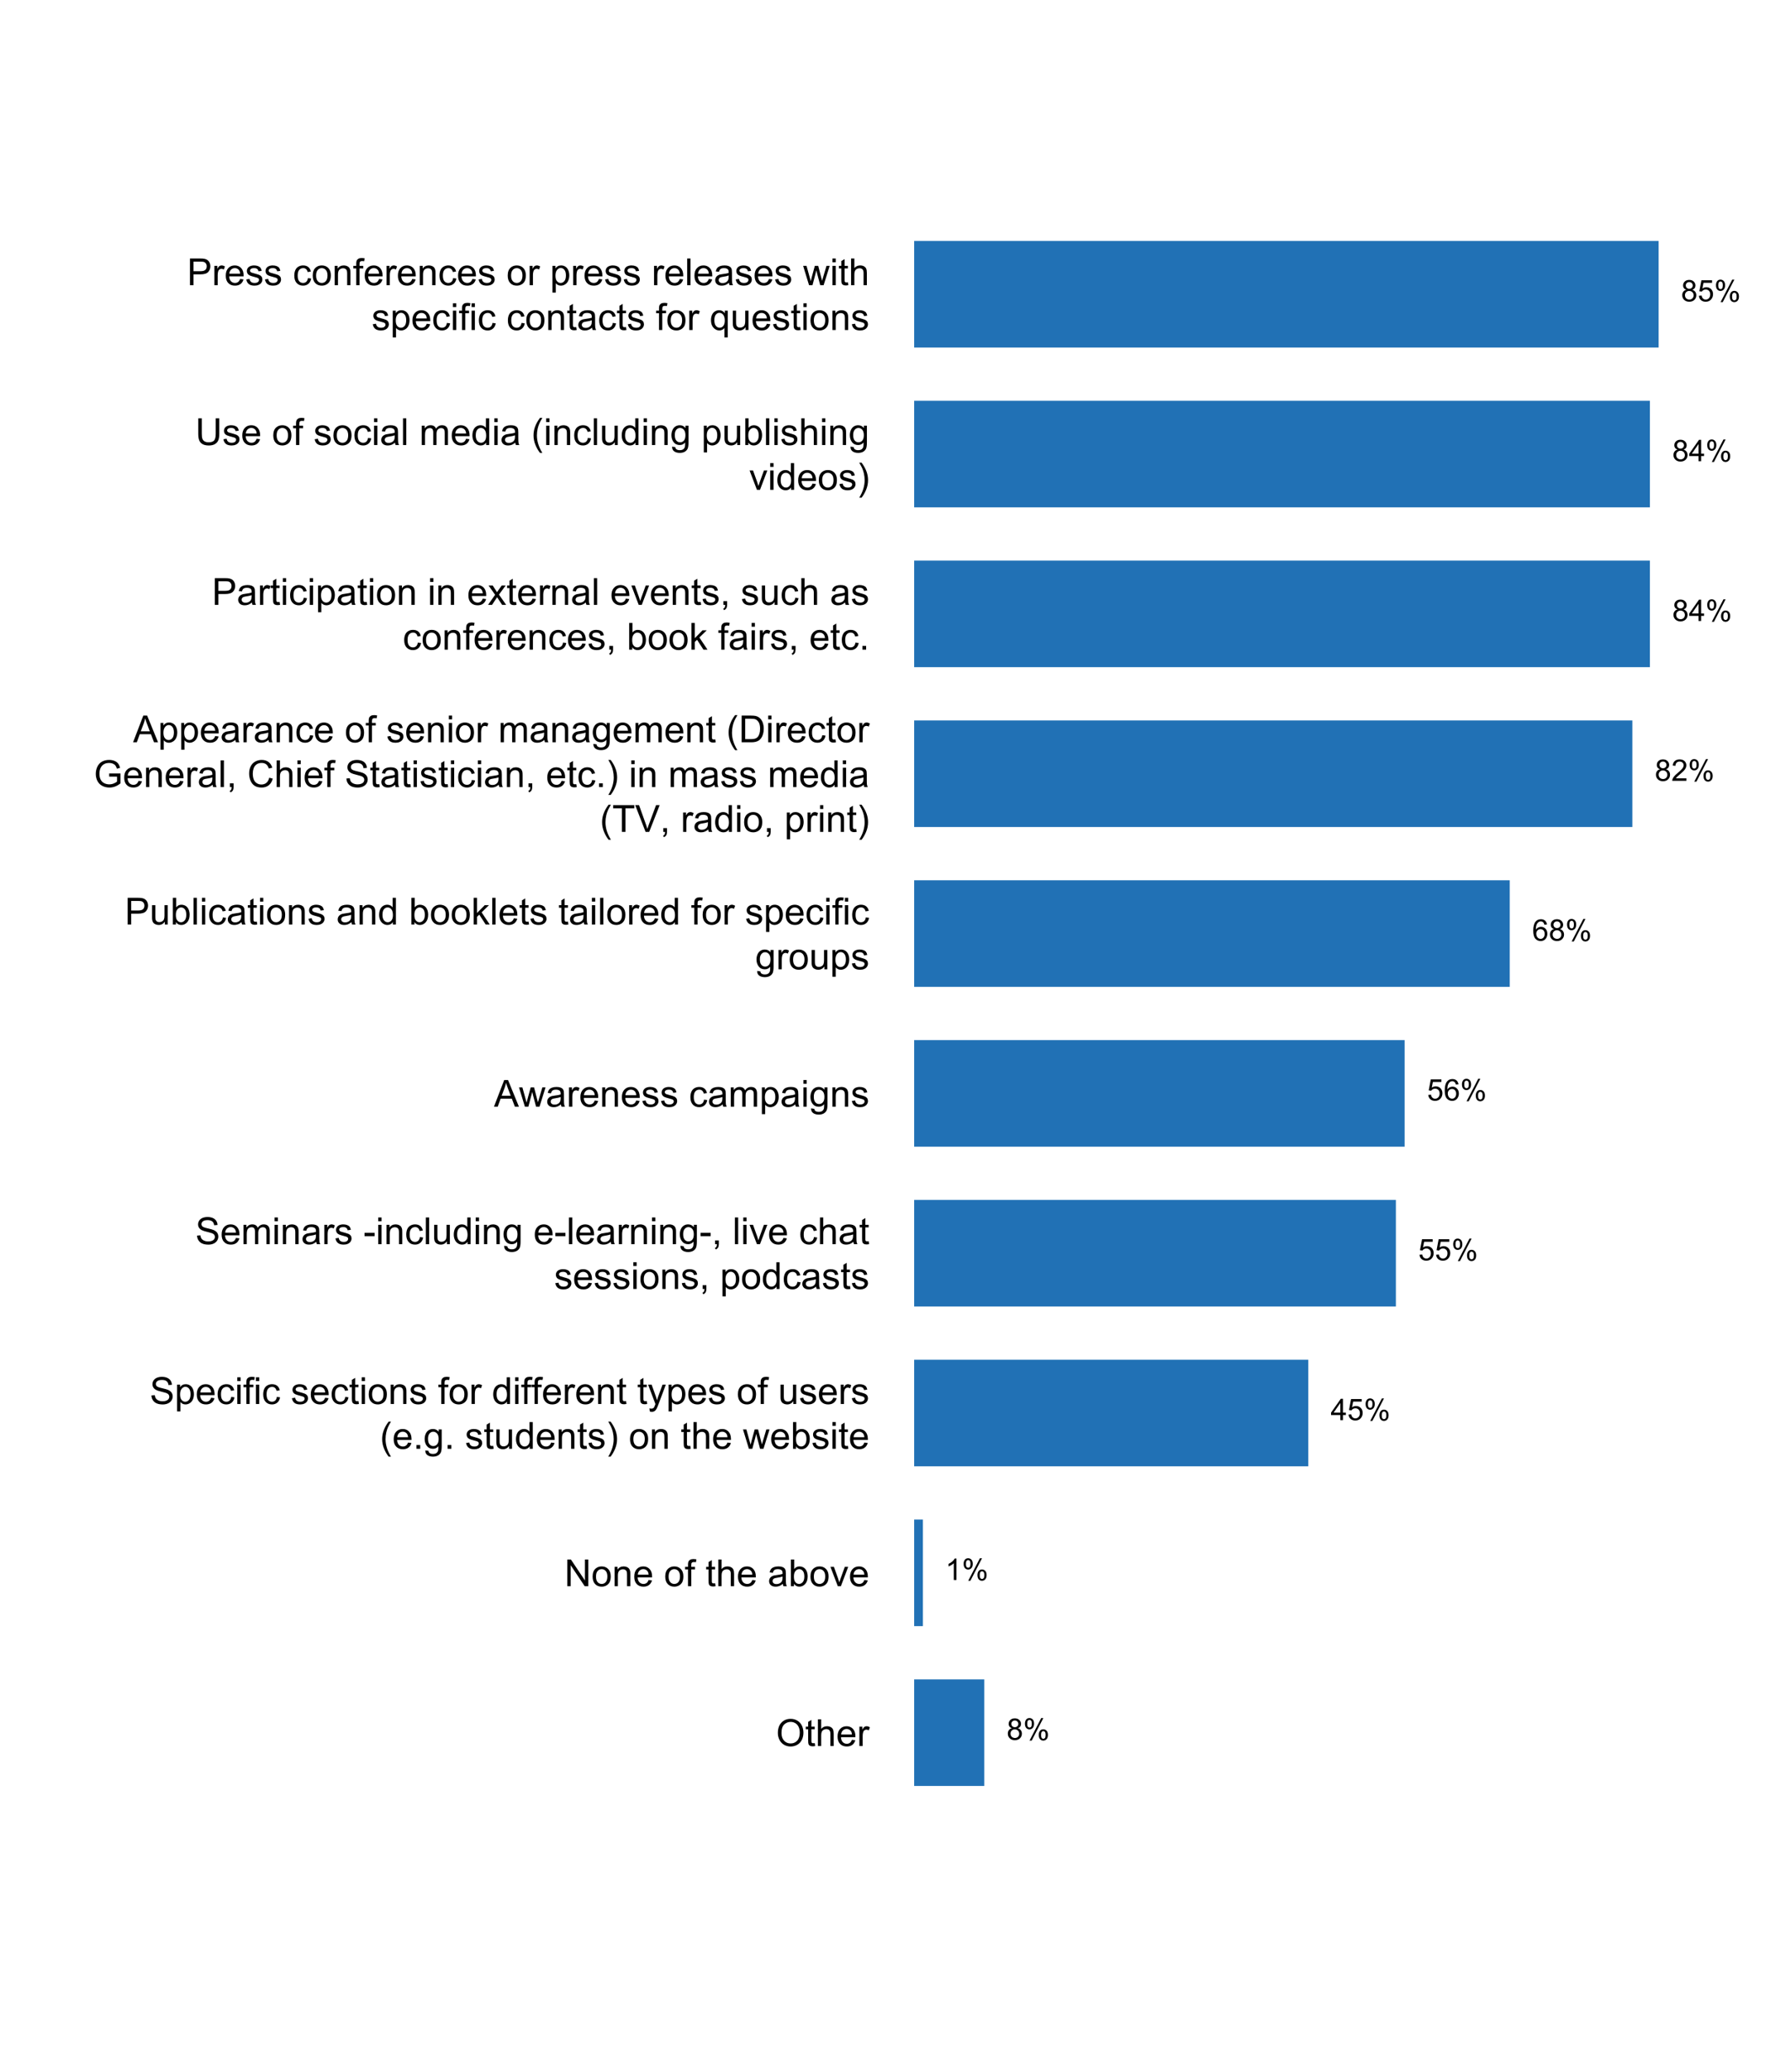 <?xml version="1.0" encoding="UTF-8"?>
<svg xmlns="http://www.w3.org/2000/svg" xmlns:xlink="http://www.w3.org/1999/xlink" width="576pt" height="666pt" viewBox="0 0 576 666" version="1.1">
<defs>
<g>
<symbol overflow="visible" id="glyph0-0">
<path style="stroke:none;" d="M 1.5 0 L 1.5 -7.5 L 7.5 -7.5 L 7.5 0 Z M 1.688 -0.188 L 7.312 -0.188 L 7.312 -7.312 L 1.688 -7.312 Z M 1.688 -0.188 "/>
</symbol>
<symbol overflow="visible" id="glyph0-1">
<path style="stroke:none;" d="M 0.578 -4.184 C 0.574 -5.605 0.957 -6.719 1.727 -7.531 C 2.488 -8.336 3.477 -8.742 4.695 -8.742 C 5.484 -8.742 6.199 -8.551 6.836 -8.172 C 7.473 -7.793 7.957 -7.266 8.293 -6.586 C 8.625 -5.906 8.793 -5.137 8.797 -4.281 C 8.793 -3.41 8.617 -2.633 8.27 -1.945 C 7.914 -1.258 7.418 -0.734 6.773 -0.383 C 6.125 -0.027 5.43 0.145 4.688 0.148 C 3.879 0.145 3.156 -0.047 2.52 -0.438 C 1.879 -0.824 1.395 -1.359 1.07 -2.039 C 0.738 -2.715 0.574 -3.43 0.578 -4.184 Z M 1.75 -4.164 C 1.746 -3.129 2.023 -2.312 2.586 -1.719 C 3.141 -1.121 3.84 -0.824 4.68 -0.828 C 5.535 -0.824 6.238 -1.125 6.793 -1.73 C 7.344 -2.328 7.621 -3.184 7.625 -4.289 C 7.621 -4.984 7.504 -5.594 7.27 -6.117 C 7.031 -6.641 6.684 -7.043 6.23 -7.332 C 5.77 -7.617 5.262 -7.762 4.699 -7.766 C 3.895 -7.762 3.199 -7.484 2.621 -6.934 C 2.035 -6.379 1.746 -5.457 1.75 -4.164 Z M 1.75 -4.164 "/>
</symbol>
<symbol overflow="visible" id="glyph0-2">
<path style="stroke:none;" d="M 3.094 -0.945 L 3.246 -0.012 C 2.949 0.051 2.684 0.082 2.449 0.082 C 2.066 0.082 1.77 0.023 1.559 -0.098 C 1.348 -0.219 1.199 -0.379 1.113 -0.578 C 1.027 -0.773 0.984 -1.188 0.984 -1.82 L 0.984 -5.402 L 0.211 -5.402 L 0.211 -6.223 L 0.984 -6.223 L 0.984 -7.766 L 2.031 -8.398 L 2.031 -6.223 L 3.094 -6.223 L 3.094 -5.402 L 2.031 -5.402 L 2.031 -1.766 C 2.027 -1.461 2.047 -1.27 2.086 -1.184 C 2.125 -1.098 2.184 -1.027 2.27 -0.977 C 2.352 -0.926 2.473 -0.902 2.633 -0.902 C 2.742 -0.902 2.898 -0.914 3.094 -0.945 Z M 3.094 -0.945 "/>
</symbol>
<symbol overflow="visible" id="glyph0-3">
<path style="stroke:none;" d="M 0.789 0 L 0.789 -8.59 L 1.844 -8.59 L 1.844 -5.508 C 2.336 -6.078 2.957 -6.363 3.711 -6.363 C 4.164 -6.363 4.566 -6.27 4.91 -6.09 C 5.25 -5.906 5.492 -5.656 5.641 -5.34 C 5.785 -5.016 5.859 -4.551 5.859 -3.945 L 5.859 0 L 4.805 0 L 4.805 -3.945 C 4.805 -4.469 4.688 -4.852 4.461 -5.094 C 4.227 -5.328 3.906 -5.449 3.492 -5.453 C 3.18 -5.449 2.883 -5.367 2.609 -5.211 C 2.328 -5.047 2.133 -4.828 2.02 -4.551 C 1.898 -4.273 1.84 -3.891 1.844 -3.406 L 1.844 0 Z M 0.789 0 "/>
</symbol>
<symbol overflow="visible" id="glyph0-4">
<path style="stroke:none;" d="M 5.051 -2.004 L 6.141 -1.867 C 5.969 -1.23 5.648 -0.738 5.184 -0.387 C 4.719 -0.035 4.125 0.141 3.406 0.141 C 2.492 0.141 1.77 -0.137 1.238 -0.699 C 0.699 -1.254 0.434 -2.043 0.438 -3.059 C 0.434 -4.105 0.703 -4.918 1.246 -5.496 C 1.781 -6.074 2.48 -6.363 3.344 -6.363 C 4.176 -6.363 4.855 -6.078 5.383 -5.512 C 5.91 -4.945 6.176 -4.148 6.176 -3.125 C 6.176 -3.059 6.172 -2.965 6.172 -2.844 L 1.531 -2.844 C 1.562 -2.156 1.758 -1.633 2.109 -1.27 C 2.457 -0.906 2.891 -0.727 3.41 -0.727 C 3.797 -0.727 4.125 -0.828 4.402 -1.031 C 4.672 -1.234 4.891 -1.559 5.051 -2.004 Z M 1.586 -3.711 L 5.062 -3.711 C 5.016 -4.227 4.883 -4.621 4.664 -4.887 C 4.328 -5.293 3.891 -5.496 3.359 -5.496 C 2.871 -5.496 2.465 -5.332 2.137 -5.008 C 1.805 -4.684 1.621 -4.25 1.586 -3.711 Z M 1.586 -3.711 "/>
</symbol>
<symbol overflow="visible" id="glyph0-5">
<path style="stroke:none;" d="M 0.781 0 L 0.781 -6.223 L 1.727 -6.223 L 1.727 -5.281 C 1.969 -5.719 2.191 -6.012 2.398 -6.152 C 2.602 -6.293 2.828 -6.363 3.078 -6.363 C 3.43 -6.363 3.793 -6.25 4.16 -6.023 L 3.797 -5.047 C 3.539 -5.195 3.281 -5.273 3.023 -5.273 C 2.793 -5.273 2.586 -5.203 2.402 -5.066 C 2.215 -4.926 2.082 -4.734 2.008 -4.488 C 1.891 -4.113 1.832 -3.703 1.836 -3.258 L 1.836 0 Z M 0.781 0 "/>
</symbol>
<symbol overflow="visible" id="glyph0-6">
<path style="stroke:none;" d="M 0.914 0 L 0.914 -8.59 L 2.078 -8.59 L 6.594 -1.844 L 6.594 -8.59 L 7.68 -8.59 L 7.68 0 L 6.516 0 L 2.004 -6.75 L 2.004 0 Z M 0.914 0 "/>
</symbol>
<symbol overflow="visible" id="glyph0-7">
<path style="stroke:none;" d="M 0.398 -3.109 C 0.398 -4.262 0.719 -5.117 1.359 -5.672 C 1.895 -6.133 2.547 -6.363 3.316 -6.363 C 4.172 -6.363 4.871 -6.082 5.414 -5.52 C 5.953 -4.957 6.223 -4.184 6.227 -3.199 C 6.223 -2.398 6.102 -1.766 5.867 -1.309 C 5.625 -0.848 5.277 -0.492 4.82 -0.238 C 4.359 0.016 3.859 0.141 3.316 0.141 C 2.441 0.141 1.734 -0.137 1.203 -0.695 C 0.664 -1.254 0.398 -2.059 0.398 -3.109 Z M 1.484 -3.109 C 1.48 -2.309 1.656 -1.711 2.004 -1.32 C 2.348 -0.922 2.785 -0.727 3.316 -0.727 C 3.84 -0.727 4.273 -0.926 4.621 -1.324 C 4.969 -1.723 5.145 -2.328 5.145 -3.148 C 5.145 -3.914 4.969 -4.496 4.617 -4.895 C 4.266 -5.289 3.832 -5.488 3.316 -5.492 C 2.785 -5.488 2.348 -5.293 2.004 -4.898 C 1.656 -4.5 1.48 -3.902 1.484 -3.109 Z M 1.484 -3.109 "/>
</symbol>
<symbol overflow="visible" id="glyph0-8">
<path style="stroke:none;" d="M 0.789 0 L 0.789 -6.223 L 1.742 -6.223 L 1.742 -5.336 C 2.195 -6.02 2.855 -6.363 3.719 -6.363 C 4.09 -6.363 4.434 -6.293 4.754 -6.16 C 5.066 -6.023 5.305 -5.848 5.461 -5.633 C 5.617 -5.41 5.727 -5.152 5.789 -4.852 C 5.828 -4.656 5.848 -4.312 5.848 -3.828 L 5.848 0 L 4.793 0 L 4.793 -3.785 C 4.793 -4.215 4.75 -4.535 4.668 -4.75 C 4.586 -4.961 4.441 -5.129 4.234 -5.258 C 4.023 -5.383 3.777 -5.449 3.5 -5.449 C 3.047 -5.449 2.66 -5.305 2.332 -5.02 C 2.004 -4.734 1.84 -4.195 1.844 -3.398 L 1.844 0 Z M 0.789 0 "/>
</symbol>
<symbol overflow="visible" id="glyph0-9">
<path style="stroke:none;" d=""/>
</symbol>
<symbol overflow="visible" id="glyph0-10">
<path style="stroke:none;" d="M 1.043 0 L 1.043 -5.402 L 0.109 -5.402 L 0.109 -6.223 L 1.043 -6.223 L 1.043 -6.883 C 1.043 -7.301 1.078 -7.613 1.156 -7.816 C 1.25 -8.09 1.43 -8.309 1.688 -8.48 C 1.945 -8.645 2.305 -8.73 2.766 -8.734 C 3.062 -8.73 3.391 -8.695 3.75 -8.633 L 3.594 -7.711 C 3.371 -7.75 3.164 -7.77 2.969 -7.77 C 2.648 -7.77 2.422 -7.699 2.293 -7.562 C 2.156 -7.426 2.09 -7.172 2.094 -6.797 L 2.094 -6.223 L 3.305 -6.223 L 3.305 -5.402 L 2.094 -5.402 L 2.094 0 Z M 1.043 0 "/>
</symbol>
<symbol overflow="visible" id="glyph0-11">
<path style="stroke:none;" d="M 4.852 -0.766 C 4.461 -0.434 4.082 -0.199 3.723 -0.062 C 3.355 0.074 2.969 0.141 2.562 0.141 C 1.875 0.141 1.352 -0.023 0.984 -0.359 C 0.617 -0.688 0.434 -1.117 0.434 -1.641 C 0.434 -1.945 0.5 -2.223 0.641 -2.473 C 0.777 -2.723 0.961 -2.926 1.188 -3.082 C 1.41 -3.234 1.664 -3.348 1.945 -3.43 C 2.152 -3.477 2.465 -3.531 2.883 -3.586 C 3.734 -3.688 4.359 -3.809 4.766 -3.949 C 4.766 -4.09 4.77 -4.18 4.77 -4.227 C 4.77 -4.648 4.668 -4.953 4.469 -5.133 C 4.199 -5.371 3.801 -5.488 3.27 -5.492 C 2.77 -5.488 2.402 -5.402 2.168 -5.23 C 1.934 -5.055 1.758 -4.746 1.648 -4.305 L 0.617 -4.445 C 0.707 -4.887 0.863 -5.242 1.078 -5.516 C 1.289 -5.781 1.598 -5.992 2.008 -6.141 C 2.41 -6.289 2.883 -6.363 3.422 -6.363 C 3.953 -6.363 4.383 -6.301 4.715 -6.176 C 5.047 -6.051 5.293 -5.891 5.449 -5.703 C 5.605 -5.512 5.715 -5.273 5.777 -4.984 C 5.809 -4.805 5.824 -4.48 5.828 -4.016 L 5.828 -2.609 C 5.824 -1.625 5.848 -1.004 5.895 -0.746 C 5.941 -0.484 6.031 -0.238 6.164 0 L 5.062 0 C 4.953 -0.219 4.883 -0.473 4.852 -0.766 Z M 4.766 -3.125 C 4.375 -2.965 3.801 -2.832 3.039 -2.727 C 2.605 -2.66 2.301 -2.59 2.121 -2.516 C 1.941 -2.434 1.801 -2.32 1.703 -2.172 C 1.605 -2.02 1.559 -1.852 1.559 -1.672 C 1.559 -1.387 1.664 -1.152 1.875 -0.969 C 2.086 -0.777 2.398 -0.684 2.812 -0.688 C 3.219 -0.684 3.578 -0.773 3.895 -0.953 C 4.211 -1.129 4.445 -1.371 4.594 -1.68 C 4.707 -1.918 4.762 -2.27 4.766 -2.734 Z M 4.766 -3.125 "/>
</symbol>
<symbol overflow="visible" id="glyph0-12">
<path style="stroke:none;" d="M 1.766 0 L 0.785 0 L 0.785 -8.59 L 1.84 -8.59 L 1.84 -5.523 C 2.285 -6.082 2.852 -6.363 3.547 -6.363 C 3.922 -6.363 4.285 -6.285 4.629 -6.129 C 4.973 -5.973 5.254 -5.754 5.473 -5.48 C 5.691 -5.199 5.863 -4.863 5.992 -4.469 C 6.113 -4.074 6.176 -3.652 6.18 -3.203 C 6.176 -2.137 5.914 -1.312 5.391 -0.73 C 4.863 -0.148 4.23 0.141 3.492 0.141 C 2.758 0.141 2.18 -0.164 1.766 -0.781 Z M 1.75 -3.156 C 1.746 -2.41 1.848 -1.871 2.055 -1.539 C 2.387 -0.996 2.836 -0.727 3.406 -0.727 C 3.859 -0.727 4.258 -0.926 4.598 -1.328 C 4.93 -1.727 5.098 -2.324 5.102 -3.117 C 5.098 -3.93 4.938 -4.527 4.617 -4.914 C 4.297 -5.301 3.906 -5.496 3.453 -5.496 C 2.984 -5.496 2.586 -5.293 2.254 -4.895 C 1.914 -4.492 1.746 -3.914 1.75 -3.156 Z M 1.75 -3.156 "/>
</symbol>
<symbol overflow="visible" id="glyph0-13">
<path style="stroke:none;" d="M 2.52 0 L 0.152 -6.223 L 1.266 -6.223 L 2.602 -2.496 C 2.746 -2.09 2.879 -1.672 3 -1.242 C 3.094 -1.57 3.223 -1.965 3.391 -2.426 L 4.773 -6.223 L 5.859 -6.223 L 3.504 0 Z M 2.52 0 "/>
</symbol>
<symbol overflow="visible" id="glyph0-14">
<path style="stroke:none;" d="M 0.539 -2.758 L 1.609 -2.852 C 1.66 -2.422 1.777 -2.07 1.965 -1.797 C 2.145 -1.52 2.434 -1.297 2.828 -1.129 C 3.215 -0.957 3.656 -0.871 4.148 -0.875 C 4.578 -0.871 4.961 -0.938 5.297 -1.066 C 5.629 -1.191 5.875 -1.367 6.039 -1.594 C 6.199 -1.82 6.281 -2.066 6.281 -2.332 C 6.281 -2.598 6.203 -2.832 6.047 -3.035 C 5.891 -3.238 5.633 -3.406 5.273 -3.547 C 5.043 -3.633 4.531 -3.773 3.746 -3.965 C 2.953 -4.152 2.402 -4.332 2.086 -4.5 C 1.672 -4.711 1.363 -4.977 1.168 -5.297 C 0.965 -5.617 0.867 -5.973 0.867 -6.367 C 0.867 -6.801 0.988 -7.207 1.234 -7.582 C 1.48 -7.957 1.84 -8.242 2.312 -8.441 C 2.785 -8.633 3.312 -8.73 3.891 -8.734 C 4.523 -8.73 5.082 -8.629 5.574 -8.426 C 6.059 -8.223 6.434 -7.922 6.695 -7.523 C 6.957 -7.125 7.098 -6.672 7.117 -6.172 L 6.031 -6.086 C 5.969 -6.629 5.77 -7.039 5.434 -7.316 C 5.094 -7.594 4.598 -7.734 3.938 -7.734 C 3.25 -7.734 2.746 -7.605 2.434 -7.355 C 2.113 -7.098 1.957 -6.797 1.961 -6.445 C 1.957 -6.137 2.07 -5.883 2.297 -5.684 C 2.516 -5.48 3.086 -5.273 4.012 -5.07 C 4.934 -4.859 5.566 -4.68 5.914 -4.523 C 6.41 -4.293 6.781 -4 7.02 -3.648 C 7.254 -3.293 7.371 -2.887 7.375 -2.426 C 7.371 -1.969 7.242 -1.535 6.984 -1.133 C 6.723 -0.727 6.344 -0.414 5.855 -0.188 C 5.363 0.035 4.812 0.145 4.203 0.148 C 3.422 0.145 2.77 0.035 2.246 -0.191 C 1.719 -0.414 1.309 -0.754 1.012 -1.215 C 0.711 -1.668 0.555 -2.184 0.539 -2.758 Z M 0.539 -2.758 "/>
</symbol>
<symbol overflow="visible" id="glyph0-15">
<path style="stroke:none;" d="M 0.789 2.383 L 0.789 -6.223 L 1.75 -6.223 L 1.75 -5.414 C 1.977 -5.73 2.234 -5.965 2.52 -6.125 C 2.801 -6.281 3.145 -6.363 3.555 -6.363 C 4.082 -6.363 4.551 -6.227 4.961 -5.953 C 5.363 -5.68 5.672 -5.293 5.883 -4.793 C 6.09 -4.293 6.191 -3.746 6.195 -3.156 C 6.191 -2.52 6.078 -1.945 5.852 -1.438 C 5.621 -0.922 5.289 -0.531 4.855 -0.266 C 4.418 0.008 3.961 0.141 3.48 0.141 C 3.129 0.141 2.812 0.066 2.535 -0.082 C 2.254 -0.23 2.023 -0.418 1.844 -0.645 L 1.844 2.383 Z M 1.746 -3.078 C 1.746 -2.273 1.906 -1.684 2.23 -1.301 C 2.555 -0.918 2.949 -0.727 3.41 -0.727 C 3.879 -0.727 4.277 -0.922 4.613 -1.32 C 4.945 -1.711 5.113 -2.328 5.117 -3.164 C 5.113 -3.953 4.949 -4.547 4.625 -4.945 C 4.297 -5.34 3.91 -5.535 3.457 -5.539 C 3.004 -5.535 2.605 -5.324 2.262 -4.906 C 1.918 -4.484 1.746 -3.875 1.746 -3.078 Z M 1.746 -3.078 "/>
</symbol>
<symbol overflow="visible" id="glyph0-16">
<path style="stroke:none;" d="M 4.852 -2.281 L 5.891 -2.145 C 5.773 -1.426 5.484 -0.863 5.02 -0.465 C 4.551 -0.059 3.977 0.141 3.297 0.141 C 2.445 0.141 1.762 -0.137 1.246 -0.695 C 0.727 -1.25 0.469 -2.047 0.469 -3.086 C 0.469 -3.754 0.578 -4.344 0.801 -4.852 C 1.023 -5.355 1.363 -5.73 1.816 -5.984 C 2.27 -6.234 2.766 -6.363 3.305 -6.363 C 3.98 -6.363 4.531 -6.191 4.965 -5.848 C 5.391 -5.504 5.668 -5.02 5.789 -4.395 L 4.766 -4.234 C 4.664 -4.652 4.492 -4.969 4.246 -5.18 C 3.996 -5.391 3.695 -5.496 3.344 -5.496 C 2.809 -5.496 2.379 -5.305 2.051 -4.922 C 1.719 -4.539 1.551 -3.938 1.555 -3.117 C 1.551 -2.281 1.711 -1.672 2.035 -1.293 C 2.352 -0.914 2.77 -0.727 3.289 -0.727 C 3.695 -0.727 4.043 -0.852 4.324 -1.105 C 4.602 -1.359 4.777 -1.75 4.852 -2.281 Z M 4.852 -2.281 "/>
</symbol>
<symbol overflow="visible" id="glyph0-17">
<path style="stroke:none;" d="M 0.797 -7.375 L 0.797 -8.59 L 1.852 -8.59 L 1.852 -7.375 Z M 0.797 0 L 0.797 -6.223 L 1.852 -6.223 L 1.852 0 Z M 0.797 0 "/>
</symbol>
<symbol overflow="visible" id="glyph0-18">
<path style="stroke:none;" d="M 0.367 -1.859 L 1.414 -2.023 C 1.469 -1.602 1.633 -1.281 1.902 -1.059 C 2.168 -0.836 2.543 -0.727 3.023 -0.727 C 3.508 -0.727 3.867 -0.824 4.102 -1.023 C 4.336 -1.219 4.453 -1.449 4.453 -1.719 C 4.453 -1.953 4.348 -2.141 4.141 -2.281 C 3.996 -2.371 3.637 -2.492 3.062 -2.637 C 2.289 -2.832 1.754 -3 1.457 -3.145 C 1.156 -3.285 0.93 -3.48 0.777 -3.734 C 0.621 -3.984 0.543 -4.266 0.547 -4.57 C 0.543 -4.844 0.605 -5.098 0.734 -5.34 C 0.859 -5.574 1.035 -5.773 1.254 -5.93 C 1.418 -6.047 1.641 -6.148 1.926 -6.234 C 2.207 -6.32 2.512 -6.363 2.836 -6.363 C 3.324 -6.363 3.75 -6.293 4.121 -6.152 C 4.488 -6.012 4.762 -5.82 4.938 -5.578 C 5.113 -5.336 5.234 -5.016 5.305 -4.617 L 4.273 -4.477 C 4.223 -4.797 4.086 -5.047 3.863 -5.227 C 3.637 -5.406 3.32 -5.496 2.914 -5.496 C 2.426 -5.496 2.082 -5.414 1.875 -5.254 C 1.664 -5.094 1.559 -4.906 1.562 -4.695 C 1.559 -4.555 1.602 -4.434 1.695 -4.324 C 1.773 -4.211 1.91 -4.117 2.098 -4.043 C 2.203 -4.004 2.512 -3.914 3.031 -3.773 C 3.773 -3.574 4.293 -3.41 4.59 -3.285 C 4.879 -3.156 5.113 -2.973 5.285 -2.73 C 5.453 -2.488 5.535 -2.188 5.539 -1.828 C 5.535 -1.477 5.434 -1.145 5.23 -0.832 C 5.023 -0.52 4.727 -0.277 4.34 -0.113 C 3.953 0.059 3.516 0.141 3.031 0.141 C 2.219 0.141 1.602 -0.027 1.18 -0.363 C 0.754 -0.699 0.484 -1.195 0.367 -1.859 Z M 0.367 -1.859 "/>
</symbol>
<symbol overflow="visible" id="glyph0-19">
<path style="stroke:none;" d="M 4.828 0 L 4.828 -0.785 C 4.43 -0.168 3.848 0.141 3.086 0.141 C 2.59 0.141 2.133 0.004 1.719 -0.27 C 1.297 -0.543 0.977 -0.922 0.75 -1.414 C 0.523 -1.898 0.41 -2.465 0.41 -3.105 C 0.41 -3.727 0.512 -4.289 0.719 -4.797 C 0.926 -5.301 1.238 -5.688 1.652 -5.957 C 2.066 -6.227 2.527 -6.363 3.039 -6.363 C 3.41 -6.363 3.746 -6.281 4.043 -6.125 C 4.336 -5.965 4.574 -5.762 4.758 -5.508 L 4.758 -8.59 L 5.805 -8.59 L 5.805 0 Z M 1.492 -3.105 C 1.488 -2.309 1.656 -1.711 1.996 -1.316 C 2.328 -0.922 2.727 -0.727 3.188 -0.727 C 3.648 -0.727 4.039 -0.914 4.359 -1.293 C 4.68 -1.668 4.84 -2.242 4.844 -3.016 C 4.84 -3.867 4.676 -4.492 4.352 -4.895 C 4.02 -5.289 3.617 -5.488 3.141 -5.492 C 2.672 -5.488 2.277 -5.297 1.965 -4.918 C 1.645 -4.531 1.488 -3.93 1.492 -3.105 Z M 1.492 -3.105 "/>
</symbol>
<symbol overflow="visible" id="glyph0-20">
<path style="stroke:none;" d="M 0.742 2.398 L 0.625 1.406 C 0.855 1.469 1.059 1.5 1.23 1.5 C 1.465 1.5 1.652 1.461 1.793 1.383 C 1.934 1.305 2.047 1.195 2.141 1.055 C 2.203 0.949 2.312 0.688 2.461 0.27 C 2.48 0.207 2.512 0.121 2.555 0.012 L 0.195 -6.223 L 1.328 -6.223 L 2.625 -2.617 C 2.789 -2.16 2.938 -1.68 3.078 -1.18 C 3.195 -1.66 3.34 -2.133 3.508 -2.594 L 4.84 -6.223 L 5.895 -6.223 L 3.527 0.105 C 3.273 0.789 3.074 1.258 2.938 1.516 C 2.746 1.863 2.531 2.117 2.293 2.281 C 2.047 2.438 1.758 2.52 1.422 2.523 C 1.215 2.52 0.988 2.477 0.742 2.398 Z M 0.742 2.398 "/>
</symbol>
<symbol overflow="visible" id="glyph0-21">
<path style="stroke:none;" d="M 4.867 0 L 4.867 -0.914 C 4.379 -0.211 3.723 0.141 2.895 0.141 C 2.527 0.141 2.184 0.07 1.867 -0.07 C 1.547 -0.211 1.309 -0.387 1.156 -0.602 C 1 -0.812 0.895 -1.074 0.832 -1.383 C 0.785 -1.59 0.762 -1.918 0.766 -2.367 L 0.766 -6.223 L 1.82 -6.223 L 1.82 -2.773 C 1.816 -2.219 1.84 -1.848 1.887 -1.656 C 1.949 -1.379 2.09 -1.16 2.309 -1.004 C 2.523 -0.84 2.789 -0.762 3.105 -0.766 C 3.418 -0.762 3.715 -0.844 3.996 -1.008 C 4.273 -1.172 4.469 -1.391 4.586 -1.672 C 4.699 -1.949 4.758 -2.355 4.758 -2.891 L 4.758 -6.223 L 5.812 -6.223 L 5.812 0 Z M 4.867 0 "/>
</symbol>
<symbol overflow="visible" id="glyph0-22">
<path style="stroke:none;" d="M 2.805 2.523 C 2.223 1.785 1.73 0.93 1.328 -0.055 C 0.926 -1.035 0.727 -2.055 0.727 -3.109 C 0.727 -4.039 0.875 -4.93 1.18 -5.781 C 1.523 -6.77 2.066 -7.754 2.805 -8.734 L 3.562 -8.734 C 3.086 -7.918 2.773 -7.34 2.625 -6.996 C 2.383 -6.457 2.195 -5.895 2.062 -5.309 C 1.895 -4.574 1.809 -3.84 1.812 -3.105 C 1.809 -1.227 2.395 0.648 3.562 2.523 Z M 2.805 2.523 "/>
</symbol>
<symbol overflow="visible" id="glyph0-23">
<path style="stroke:none;" d="M 1.09 0 L 1.09 -1.203 L 2.289 -1.203 L 2.289 0 Z M 1.09 0 "/>
</symbol>
<symbol overflow="visible" id="glyph0-24">
<path style="stroke:none;" d="M 0.598 0.516 L 1.625 0.668 C 1.664 0.98 1.785 1.211 1.98 1.359 C 2.242 1.555 2.598 1.652 3.055 1.652 C 3.539 1.652 3.918 1.555 4.184 1.359 C 4.449 1.164 4.629 0.891 4.723 0.539 C 4.777 0.324 4.801 -0.125 4.797 -0.812 C 4.336 -0.27 3.762 0 3.078 0 C 2.219 0 1.559 -0.309 1.09 -0.926 C 0.621 -1.543 0.387 -2.281 0.387 -3.148 C 0.387 -3.738 0.492 -4.285 0.707 -4.789 C 0.922 -5.289 1.234 -5.68 1.645 -5.953 C 2.051 -6.227 2.531 -6.363 3.082 -6.363 C 3.816 -6.363 4.422 -6.066 4.898 -5.473 L 4.898 -6.223 L 5.871 -6.223 L 5.871 -0.844 C 5.871 0.125 5.77 0.809 5.574 1.215 C 5.375 1.613 5.062 1.934 4.637 2.172 C 4.207 2.402 3.684 2.52 3.059 2.523 C 2.316 2.52 1.715 2.352 1.258 2.023 C 0.801 1.688 0.582 1.188 0.598 0.516 Z M 1.469 -3.223 C 1.465 -2.406 1.629 -1.809 1.957 -1.438 C 2.281 -1.059 2.688 -0.871 3.176 -0.875 C 3.66 -0.871 4.066 -1.059 4.395 -1.434 C 4.723 -1.805 4.887 -2.391 4.887 -3.188 C 4.887 -3.945 4.715 -4.52 4.379 -4.91 C 4.039 -5.297 3.633 -5.488 3.156 -5.492 C 2.684 -5.488 2.285 -5.297 1.961 -4.918 C 1.629 -4.535 1.465 -3.973 1.469 -3.223 Z M 1.469 -3.223 "/>
</symbol>
<symbol overflow="visible" id="glyph0-25">
<path style="stroke:none;" d="M 1.484 2.523 L 0.727 2.523 C 1.891 0.648 2.473 -1.227 2.477 -3.105 C 2.473 -3.84 2.391 -4.566 2.227 -5.289 C 2.094 -5.875 1.906 -6.438 1.672 -6.977 C 1.516 -7.328 1.203 -7.914 0.727 -8.734 L 1.484 -8.734 C 2.215 -7.754 2.758 -6.77 3.109 -5.781 C 3.41 -4.93 3.562 -4.039 3.562 -3.109 C 3.562 -2.055 3.359 -1.035 2.957 -0.055 C 2.551 0.93 2.059 1.785 1.484 2.523 Z M 1.484 2.523 "/>
</symbol>
<symbol overflow="visible" id="glyph0-26">
<path style="stroke:none;" d="M 1.938 0 L 0.035 -6.223 L 1.125 -6.223 L 2.117 -2.633 L 2.484 -1.297 C 2.5 -1.359 2.605 -1.789 2.805 -2.578 L 3.797 -6.223 L 4.883 -6.223 L 5.812 -2.613 L 6.125 -1.422 L 6.48 -2.625 L 7.547 -6.223 L 8.57 -6.223 L 6.625 0 L 5.531 0 L 4.539 -3.727 L 4.301 -4.789 L 3.039 0 Z M 1.938 0 "/>
</symbol>
<symbol overflow="visible" id="glyph0-27">
<path style="stroke:none;" d="M 0.789 0 L 0.789 -6.223 L 1.734 -6.223 L 1.734 -5.352 C 1.93 -5.648 2.188 -5.895 2.512 -6.082 C 2.836 -6.27 3.207 -6.363 3.621 -6.363 C 4.082 -6.363 4.457 -6.266 4.754 -6.074 C 5.043 -5.883 5.254 -5.617 5.379 -5.273 C 5.871 -6 6.512 -6.363 7.301 -6.363 C 7.918 -6.363 8.391 -6.191 8.723 -5.848 C 9.055 -5.504 9.223 -4.977 9.223 -4.273 L 9.223 0 L 8.172 0 L 8.172 -3.922 C 8.168 -4.34 8.133 -4.645 8.07 -4.832 C 8 -5.016 7.879 -5.164 7.699 -5.277 C 7.52 -5.391 7.309 -5.449 7.066 -5.449 C 6.629 -5.449 6.266 -5.301 5.977 -5.012 C 5.688 -4.719 5.543 -4.254 5.543 -3.617 L 5.543 0 L 4.488 0 L 4.488 -4.043 C 4.488 -4.512 4.402 -4.863 4.23 -5.098 C 4.059 -5.332 3.777 -5.449 3.387 -5.449 C 3.09 -5.449 2.812 -5.371 2.562 -5.215 C 2.309 -5.059 2.129 -4.828 2.016 -4.527 C 1.898 -4.227 1.84 -3.793 1.844 -3.227 L 1.844 0 Z M 0.789 0 "/>
</symbol>
<symbol overflow="visible" id="glyph0-28">
<path style="stroke:none;" d="M 0.383 -2.578 L 0.383 -3.641 L 3.621 -3.641 L 3.621 -2.578 Z M 0.383 -2.578 "/>
</symbol>
<symbol overflow="visible" id="glyph0-29">
<path style="stroke:none;" d="M 0.766 0 L 0.766 -8.59 L 1.82 -8.59 L 1.82 0 Z M 0.766 0 "/>
</symbol>
<symbol overflow="visible" id="glyph0-30">
<path style="stroke:none;" d="M 1.066 0 L 1.066 -1.203 L 2.266 -1.203 L 2.266 0 C 2.262 0.441 2.184 0.797 2.031 1.07 C 1.871 1.34 1.625 1.551 1.289 1.699 L 0.996 1.25 C 1.215 1.148 1.379 1.004 1.488 0.816 C 1.594 0.621 1.652 0.352 1.664 0 Z M 1.066 0 "/>
</symbol>
<symbol overflow="visible" id="glyph0-31">
<path style="stroke:none;" d="M -0.016 0 L 3.281 -8.59 L 4.508 -8.59 L 8.023 0 L 6.727 0 L 5.727 -2.602 L 2.133 -2.602 L 1.188 0 Z M 2.461 -3.527 L 5.375 -3.527 L 4.477 -5.906 C 4.203 -6.629 4 -7.223 3.867 -7.688 C 3.758 -7.133 3.602 -6.586 3.406 -6.047 Z M 2.461 -3.527 "/>
</symbol>
<symbol overflow="visible" id="glyph0-32">
<path style="stroke:none;" d="M 0.926 0 L 0.926 -8.59 L 4.164 -8.59 C 4.734 -8.59 5.172 -8.562 5.473 -8.508 C 5.895 -8.438 6.246 -8.301 6.531 -8.105 C 6.816 -7.906 7.047 -7.633 7.223 -7.277 C 7.395 -6.918 7.48 -6.527 7.484 -6.105 C 7.48 -5.371 7.25 -4.75 6.785 -4.25 C 6.316 -3.742 5.477 -3.492 4.266 -3.492 L 2.062 -3.492 L 2.062 0 Z M 2.062 -4.508 L 4.281 -4.508 C 5.012 -4.504 5.535 -4.641 5.848 -4.918 C 6.156 -5.188 6.309 -5.574 6.312 -6.07 C 6.309 -6.43 6.219 -6.734 6.039 -6.992 C 5.855 -7.242 5.617 -7.414 5.32 -7.5 C 5.125 -7.551 4.77 -7.574 4.258 -7.578 L 2.062 -7.578 Z M 2.062 -4.508 "/>
</symbol>
<symbol overflow="visible" id="glyph0-33">
<path style="stroke:none;" d="M 0.797 0 L 0.797 -8.59 L 1.852 -8.59 L 1.852 -3.691 L 4.348 -6.223 L 5.711 -6.223 L 3.336 -3.914 L 5.953 0 L 4.652 0 L 2.594 -3.18 L 1.852 -2.469 L 1.852 0 Z M 0.797 0 "/>
</symbol>
<symbol overflow="visible" id="glyph0-34">
<path style="stroke:none;" d="M 0.926 0 L 0.926 -8.59 L 3.883 -8.59 C 4.551 -8.59 5.062 -8.547 5.414 -8.469 C 5.906 -8.352 6.324 -8.148 6.672 -7.852 C 7.121 -7.469 7.461 -6.977 7.688 -6.383 C 7.914 -5.785 8.027 -5.105 8.027 -4.344 C 8.027 -3.688 7.949 -3.109 7.797 -2.605 C 7.645 -2.102 7.449 -1.684 7.211 -1.355 C 6.973 -1.02 6.711 -0.762 6.43 -0.574 C 6.145 -0.387 5.805 -0.242 5.406 -0.145 C 5.004 -0.047 4.543 0 4.023 0 Z M 2.062 -1.016 L 3.898 -1.016 C 4.461 -1.012 4.906 -1.066 5.227 -1.172 C 5.547 -1.273 5.805 -1.422 6 -1.617 C 6.27 -1.887 6.477 -2.246 6.629 -2.703 C 6.777 -3.156 6.855 -3.711 6.855 -4.359 C 6.855 -5.258 6.707 -5.945 6.41 -6.43 C 6.113 -6.91 5.754 -7.234 5.336 -7.398 C 5.031 -7.516 4.543 -7.574 3.867 -7.578 L 2.062 -7.578 Z M 2.062 -1.016 "/>
</symbol>
<symbol overflow="visible" id="glyph0-35">
<path style="stroke:none;" d="M 4.945 -3.367 L 4.945 -4.375 L 8.586 -4.383 L 8.586 -1.195 C 8.023 -0.75 7.449 -0.414 6.855 -0.188 C 6.262 0.035 5.652 0.145 5.027 0.148 C 4.184 0.145 3.414 -0.031 2.727 -0.395 C 2.035 -0.754 1.516 -1.277 1.168 -1.961 C 0.812 -2.645 0.637 -3.41 0.641 -4.254 C 0.637 -5.09 0.812 -5.867 1.164 -6.594 C 1.512 -7.312 2.016 -7.852 2.672 -8.207 C 3.328 -8.555 4.082 -8.73 4.938 -8.734 C 5.559 -8.73 6.121 -8.629 6.621 -8.434 C 7.121 -8.23 7.516 -7.953 7.805 -7.594 C 8.09 -7.234 8.305 -6.766 8.453 -6.188 L 7.43 -5.906 C 7.297 -6.344 7.137 -6.688 6.949 -6.938 C 6.758 -7.188 6.484 -7.387 6.129 -7.539 C 5.77 -7.688 5.375 -7.762 4.945 -7.766 C 4.422 -7.762 3.973 -7.684 3.598 -7.527 C 3.219 -7.367 2.91 -7.16 2.68 -6.902 C 2.445 -6.645 2.266 -6.359 2.141 -6.055 C 1.918 -5.52 1.809 -4.945 1.812 -4.324 C 1.809 -3.559 1.941 -2.918 2.207 -2.402 C 2.469 -1.887 2.852 -1.504 3.355 -1.254 C 3.859 -1.004 4.395 -0.879 4.961 -0.879 C 5.453 -0.879 5.934 -0.973 6.406 -1.16 C 6.871 -1.348 7.227 -1.551 7.469 -1.77 L 7.469 -3.367 Z M 4.945 -3.367 "/>
</symbol>
<symbol overflow="visible" id="glyph0-36">
<path style="stroke:none;" d="M 7.055 -3.012 L 8.191 -2.727 C 7.953 -1.789 7.523 -1.078 6.906 -0.586 C 6.285 -0.098 5.527 0.145 4.633 0.148 C 3.707 0.145 2.953 -0.039 2.375 -0.418 C 1.793 -0.793 1.352 -1.34 1.051 -2.055 C 0.746 -2.77 0.598 -3.539 0.598 -4.359 C 0.598 -5.254 0.766 -6.031 1.109 -6.699 C 1.449 -7.363 1.938 -7.871 2.57 -8.215 C 3.199 -8.559 3.895 -8.73 4.652 -8.734 C 5.512 -8.73 6.234 -8.512 6.82 -8.078 C 7.406 -7.637 7.812 -7.023 8.047 -6.234 L 6.926 -5.969 C 6.723 -6.59 6.434 -7.047 6.059 -7.336 C 5.68 -7.621 5.203 -7.762 4.629 -7.766 C 3.969 -7.762 3.414 -7.605 2.973 -7.289 C 2.527 -6.969 2.219 -6.543 2.039 -6.012 C 1.859 -5.48 1.77 -4.93 1.77 -4.367 C 1.77 -3.633 1.875 -2.996 2.086 -2.449 C 2.297 -1.902 2.629 -1.496 3.082 -1.23 C 3.531 -0.961 4.016 -0.824 4.539 -0.828 C 5.176 -0.824 5.715 -1.008 6.156 -1.379 C 6.598 -1.742 6.898 -2.289 7.055 -3.012 Z M 7.055 -3.012 "/>
</symbol>
<symbol overflow="visible" id="glyph0-37">
<path style="stroke:none;" d="M 3.109 0 L 3.109 -7.578 L 0.281 -7.578 L 0.281 -8.59 L 7.09 -8.59 L 7.09 -7.578 L 4.25 -7.578 L 4.25 0 Z M 3.109 0 "/>
</symbol>
<symbol overflow="visible" id="glyph0-38">
<path style="stroke:none;" d="M 3.383 0 L 0.055 -8.59 L 1.281 -8.59 L 3.516 -2.352 C 3.695 -1.848 3.844 -1.379 3.969 -0.945 C 4.094 -1.41 4.25 -1.879 4.43 -2.352 L 6.75 -8.59 L 7.91 -8.59 L 4.547 0 Z M 3.383 0 "/>
</symbol>
<symbol overflow="visible" id="glyph0-39">
<path style="stroke:none;" d="M 0.086 0 L 2.359 -3.234 L 0.258 -6.223 L 1.578 -6.223 L 2.531 -4.766 C 2.711 -4.484 2.855 -4.254 2.965 -4.066 C 3.137 -4.324 3.293 -4.551 3.438 -4.75 L 4.488 -6.223 L 5.75 -6.223 L 3.598 -3.293 L 5.914 0 L 4.617 0 L 3.34 -1.934 L 3 -2.453 L 1.367 0 Z M 0.086 0 "/>
</symbol>
<symbol overflow="visible" id="glyph0-40">
<path style="stroke:none;" d="M 6.562 -8.59 L 7.699 -8.59 L 7.699 -3.625 C 7.699 -2.762 7.602 -2.078 7.406 -1.57 C 7.211 -1.062 6.855 -0.648 6.348 -0.328 C 5.836 -0.012 5.168 0.145 4.344 0.148 C 3.531 0.145 2.875 0.008 2.367 -0.27 C 1.855 -0.547 1.488 -0.945 1.273 -1.473 C 1.051 -1.996 0.941 -2.715 0.945 -3.625 L 0.945 -8.59 L 2.078 -8.59 L 2.078 -3.633 C 2.074 -2.887 2.145 -2.336 2.285 -1.984 C 2.426 -1.629 2.664 -1.355 3 -1.164 C 3.336 -0.973 3.75 -0.879 4.242 -0.879 C 5.078 -0.879 5.672 -1.066 6.027 -1.445 C 6.383 -1.824 6.562 -2.555 6.562 -3.633 Z M 6.562 -8.59 "/>
</symbol>
<symbol overflow="visible" id="glyph0-41">
<path style="stroke:none;" d="M 4.758 2.383 L 4.758 -0.664 C 4.594 -0.43 4.363 -0.238 4.066 -0.086 C 3.77 0.066 3.457 0.141 3.129 0.141 C 2.391 0.141 1.754 -0.152 1.223 -0.742 C 0.688 -1.332 0.422 -2.141 0.422 -3.172 C 0.422 -3.793 0.527 -4.355 0.746 -4.852 C 0.957 -5.344 1.273 -5.719 1.688 -5.977 C 2.102 -6.234 2.555 -6.363 3.047 -6.363 C 3.816 -6.363 4.422 -6.039 4.863 -5.391 L 4.863 -6.223 L 5.812 -6.223 L 5.812 2.383 Z M 1.508 -3.129 C 1.504 -2.328 1.672 -1.727 2.012 -1.328 C 2.344 -0.926 2.746 -0.727 3.219 -0.727 C 3.664 -0.727 4.051 -0.914 4.375 -1.297 C 4.699 -1.672 4.863 -2.254 4.863 -3.035 C 4.863 -3.863 4.691 -4.484 4.348 -4.902 C 4.004 -5.32 3.602 -5.531 3.148 -5.531 C 2.688 -5.531 2.301 -5.336 1.984 -4.949 C 1.664 -4.559 1.504 -3.953 1.508 -3.129 Z M 1.508 -3.129 "/>
</symbol>
<symbol overflow="visible" id="glyph1-0">
<path style="stroke:none;" d="M 1.199 0 L 1.199 -6 L 6 -6 L 6 0 Z M 1.352 -0.148 L 5.852 -0.148 L 5.852 -5.852 L 1.352 -5.852 Z M 1.352 -0.148 "/>
</symbol>
<symbol overflow="visible" id="glyph1-1">
<path style="stroke:none;" d="M 1.695 -3.727 C 1.344 -3.852 1.086 -4.031 0.918 -4.273 C 0.746 -4.508 0.66 -4.793 0.664 -5.129 C 0.66 -5.625 0.84 -6.047 1.203 -6.387 C 1.559 -6.727 2.039 -6.895 2.641 -6.898 C 3.238 -6.895 3.719 -6.723 4.086 -6.375 C 4.449 -6.027 4.633 -5.602 4.637 -5.105 C 4.633 -4.781 4.551 -4.504 4.383 -4.27 C 4.215 -4.031 3.961 -3.852 3.625 -3.727 C 4.043 -3.586 4.363 -3.363 4.586 -3.059 C 4.805 -2.754 4.914 -2.387 4.918 -1.965 C 4.914 -1.371 4.707 -0.879 4.293 -0.48 C 3.875 -0.082 3.328 0.117 2.652 0.117 C 1.973 0.117 1.426 -0.082 1.012 -0.484 C 0.594 -0.883 0.387 -1.383 0.391 -1.988 C 0.387 -2.43 0.5 -2.805 0.73 -3.109 C 0.953 -3.41 1.273 -3.617 1.695 -3.727 Z M 1.527 -5.156 C 1.523 -4.828 1.629 -4.562 1.84 -4.359 C 2.051 -4.152 2.32 -4.047 2.656 -4.051 C 2.977 -4.047 3.246 -4.148 3.457 -4.355 C 3.664 -4.559 3.766 -4.812 3.77 -5.109 C 3.766 -5.418 3.66 -5.676 3.445 -5.891 C 3.23 -6.098 2.965 -6.203 2.648 -6.207 C 2.324 -6.203 2.055 -6.102 1.844 -5.895 C 1.629 -5.688 1.523 -5.441 1.527 -5.156 Z M 1.258 -1.984 C 1.254 -1.738 1.309 -1.504 1.426 -1.281 C 1.535 -1.055 1.707 -0.883 1.934 -0.762 C 2.16 -0.637 2.402 -0.574 2.664 -0.578 C 3.062 -0.574 3.395 -0.703 3.66 -0.965 C 3.922 -1.223 4.055 -1.551 4.055 -1.953 C 4.055 -2.355 3.918 -2.691 3.648 -2.961 C 3.375 -3.223 3.035 -3.355 2.633 -3.359 C 2.234 -3.355 1.906 -3.227 1.648 -2.965 C 1.383 -2.703 1.254 -2.375 1.258 -1.984 Z M 1.258 -1.984 "/>
</symbol>
<symbol overflow="visible" id="glyph1-2">
<path style="stroke:none;" d="M 0.559 -5.223 C 0.555 -5.707 0.68 -6.125 0.926 -6.473 C 1.172 -6.812 1.527 -6.984 2 -6.988 C 2.43 -6.984 2.789 -6.832 3.07 -6.527 C 3.352 -6.219 3.492 -5.766 3.496 -5.172 C 3.492 -4.586 3.348 -4.137 3.066 -3.824 C 2.777 -3.508 2.426 -3.352 2.012 -3.355 C 1.59 -3.352 1.246 -3.508 0.973 -3.82 C 0.695 -4.129 0.555 -4.594 0.559 -5.223 Z M 2.023 -6.406 C 1.812 -6.402 1.641 -6.312 1.5 -6.133 C 1.359 -5.949 1.289 -5.617 1.293 -5.137 C 1.289 -4.695 1.359 -4.387 1.504 -4.207 C 1.641 -4.027 1.812 -3.938 2.023 -3.938 C 2.234 -3.938 2.41 -4.027 2.551 -4.207 C 2.688 -4.387 2.758 -4.719 2.762 -5.203 C 2.758 -5.645 2.688 -5.953 2.551 -6.137 C 2.406 -6.312 2.23 -6.402 2.023 -6.406 Z M 2.031 0.254 L 5.789 -6.988 L 6.473 -6.988 L 2.727 0.254 Z M 5 -1.613 C 4.996 -2.102 5.121 -2.52 5.371 -2.863 C 5.617 -3.203 5.977 -3.375 6.449 -3.379 C 6.879 -3.375 7.234 -3.223 7.52 -2.918 C 7.801 -2.609 7.945 -2.156 7.945 -1.562 C 7.945 -0.977 7.801 -0.527 7.516 -0.215 C 7.227 0.098 6.871 0.25 6.453 0.254 C 6.035 0.25 5.691 0.098 5.414 -0.211 C 5.137 -0.523 4.996 -0.988 5 -1.613 Z M 6.473 -2.797 C 6.258 -2.793 6.082 -2.703 5.945 -2.523 C 5.805 -2.34 5.734 -2.008 5.738 -1.527 C 5.734 -1.086 5.805 -0.777 5.949 -0.598 C 6.086 -0.418 6.262 -0.328 6.469 -0.328 C 6.684 -0.328 6.859 -0.418 7 -0.598 C 7.137 -0.777 7.207 -1.109 7.211 -1.594 C 7.207 -2.035 7.137 -2.344 7 -2.527 C 6.855 -2.703 6.68 -2.793 6.473 -2.797 Z M 6.473 -2.797 "/>
</symbol>
<symbol overflow="visible" id="glyph1-3">
<path style="stroke:none;" d="M 3.578 0 L 2.734 0 L 2.734 -5.375 C 2.527 -5.18 2.262 -4.988 1.934 -4.793 C 1.602 -4.598 1.305 -4.453 1.047 -4.359 L 1.047 -5.176 C 1.516 -5.395 1.926 -5.664 2.281 -5.98 C 2.633 -6.293 2.883 -6.598 3.031 -6.898 L 3.578 -6.898 Z M 3.578 0 "/>
</symbol>
<symbol overflow="visible" id="glyph1-4">
<path style="stroke:none;" d="M 3.102 0 L 3.102 -1.645 L 0.121 -1.645 L 0.121 -2.418 L 3.258 -6.871 L 3.945 -6.871 L 3.945 -2.418 L 4.875 -2.418 L 4.875 -1.645 L 3.945 -1.645 L 3.945 0 Z M 3.102 -2.418 L 3.102 -5.516 L 0.953 -2.418 Z M 3.102 -2.418 "/>
</symbol>
<symbol overflow="visible" id="glyph1-5">
<path style="stroke:none;" d="M 0.398 -1.801 L 1.285 -1.875 C 1.348 -1.441 1.5 -1.117 1.742 -0.902 C 1.977 -0.684 2.266 -0.574 2.605 -0.578 C 3.008 -0.574 3.352 -0.727 3.637 -1.035 C 3.914 -1.34 4.055 -1.746 4.059 -2.254 C 4.055 -2.734 3.918 -3.113 3.652 -3.395 C 3.379 -3.668 3.027 -3.809 2.594 -3.812 C 2.316 -3.809 2.07 -3.746 1.855 -3.625 C 1.633 -3.5 1.461 -3.34 1.34 -3.145 L 0.547 -3.25 L 1.215 -6.777 L 4.633 -6.777 L 4.633 -5.973 L 1.891 -5.973 L 1.52 -4.125 C 1.926 -4.41 2.359 -4.551 2.816 -4.555 C 3.414 -4.551 3.922 -4.344 4.336 -3.93 C 4.746 -3.512 4.949 -2.977 4.953 -2.328 C 4.949 -1.703 4.77 -1.168 4.41 -0.719 C 3.969 -0.16 3.367 0.117 2.605 0.117 C 1.977 0.117 1.465 -0.055 1.074 -0.406 C 0.676 -0.754 0.453 -1.219 0.398 -1.801 Z M 0.398 -1.801 "/>
</symbol>
<symbol overflow="visible" id="glyph1-6">
<path style="stroke:none;" d="M 4.777 -5.188 L 3.938 -5.125 C 3.859 -5.453 3.75 -5.691 3.617 -5.844 C 3.387 -6.082 3.105 -6.203 2.773 -6.207 C 2.5 -6.203 2.266 -6.129 2.066 -5.98 C 1.797 -5.785 1.586 -5.504 1.438 -5.133 C 1.281 -4.758 1.203 -4.227 1.199 -3.543 C 1.398 -3.852 1.648 -4.082 1.945 -4.23 C 2.238 -4.379 2.543 -4.453 2.867 -4.457 C 3.426 -4.453 3.906 -4.246 4.305 -3.836 C 4.699 -3.418 4.898 -2.883 4.898 -2.23 C 4.898 -1.797 4.805 -1.395 4.617 -1.027 C 4.43 -0.652 4.172 -0.371 3.852 -0.176 C 3.523 0.02 3.156 0.117 2.746 0.117 C 2.039 0.117 1.465 -0.141 1.023 -0.656 C 0.578 -1.172 0.355 -2.023 0.359 -3.215 C 0.355 -4.539 0.602 -5.504 1.098 -6.113 C 1.52 -6.633 2.098 -6.895 2.828 -6.898 C 3.363 -6.895 3.805 -6.746 4.152 -6.445 C 4.496 -6.141 4.703 -5.719 4.777 -5.188 Z M 1.332 -2.227 C 1.328 -1.934 1.391 -1.652 1.516 -1.391 C 1.637 -1.121 1.809 -0.922 2.035 -0.785 C 2.254 -0.645 2.488 -0.574 2.734 -0.578 C 3.086 -0.574 3.391 -0.719 3.648 -1.008 C 3.902 -1.293 4.031 -1.684 4.035 -2.18 C 4.031 -2.652 3.906 -3.023 3.656 -3.301 C 3.402 -3.57 3.082 -3.707 2.699 -3.711 C 2.316 -3.707 1.992 -3.57 1.73 -3.301 C 1.461 -3.023 1.328 -2.668 1.332 -2.227 Z M 1.332 -2.227 "/>
</symbol>
<symbol overflow="visible" id="glyph1-7">
<path style="stroke:none;" d="M 4.832 -0.812 L 4.832 0 L 0.289 0 C 0.281 -0.203 0.316 -0.398 0.391 -0.586 C 0.504 -0.895 0.688 -1.199 0.945 -1.5 C 1.195 -1.797 1.562 -2.141 2.047 -2.539 C 2.789 -3.148 3.297 -3.637 3.562 -3.996 C 3.824 -4.352 3.953 -4.688 3.957 -5.012 C 3.953 -5.34 3.836 -5.621 3.598 -5.855 C 3.355 -6.082 3.043 -6.199 2.664 -6.203 C 2.254 -6.199 1.93 -6.078 1.688 -5.836 C 1.441 -5.59 1.316 -5.25 1.316 -4.824 L 0.449 -4.914 C 0.508 -5.559 0.73 -6.051 1.121 -6.391 C 1.504 -6.727 2.023 -6.895 2.68 -6.898 C 3.336 -6.895 3.859 -6.715 4.246 -6.352 C 4.629 -5.984 4.82 -5.531 4.824 -4.992 C 4.82 -4.715 4.766 -4.441 4.652 -4.18 C 4.539 -3.91 4.352 -3.633 4.094 -3.34 C 3.832 -3.047 3.398 -2.645 2.793 -2.133 C 2.285 -1.707 1.961 -1.418 1.816 -1.266 C 1.672 -1.113 1.551 -0.961 1.461 -0.812 Z M 4.832 -0.812 "/>
</symbol>
</g>
</defs>
<g id="surface9365">
<rect x="0" y="0" width="576" height="666" style="fill:rgb(100%,100%,100%);fill-opacity:1;stroke:none;"/>
<path style=" stroke:none;fill-rule:nonzero;fill:rgb(12.941%,44.314%,70.98%);fill-opacity:1;" d="M 294 574.133 L 316.535 574.133 L 316.535 539.879 L 294 539.879 Z M 294 574.133 "/>
<path style=" stroke:none;fill-rule:nonzero;fill:rgb(12.941%,44.314%,70.98%);fill-opacity:1;" d="M 294 522.754 L 296.816 522.754 L 296.816 488.5 L 294 488.5 Z M 294 522.754 "/>
<path style=" stroke:none;fill-rule:nonzero;fill:rgb(12.941%,44.314%,70.98%);fill-opacity:1;" d="M 294 471.375 L 420.758 471.375 L 420.758 437.121 L 294 437.121 Z M 294 471.375 "/>
<path style=" stroke:none;fill-rule:nonzero;fill:rgb(12.941%,44.314%,70.98%);fill-opacity:1;" d="M 294 419.996 L 448.926 419.996 L 448.926 385.742 L 294 385.742 Z M 294 419.996 "/>
<path style=" stroke:none;fill-rule:nonzero;fill:rgb(12.941%,44.314%,70.98%);fill-opacity:1;" d="M 294 368.617 L 451.742 368.617 L 451.742 334.363 L 294 334.363 Z M 294 368.617 "/>
<path style=" stroke:none;fill-rule:nonzero;fill:rgb(12.941%,44.314%,70.98%);fill-opacity:1;" d="M 294 317.238 L 485.547 317.238 L 485.547 282.984 L 294 282.984 Z M 294 317.238 "/>
<path style=" stroke:none;fill-rule:nonzero;fill:rgb(12.941%,44.314%,70.98%);fill-opacity:1;" d="M 294 265.859 L 524.98 265.859 L 524.98 231.605 L 294 231.605 Z M 294 265.859 "/>
<path style=" stroke:none;fill-rule:nonzero;fill:rgb(12.941%,44.314%,70.98%);fill-opacity:1;" d="M 294 214.477 L 530.613 214.477 L 530.613 180.223 L 294 180.223 Z M 294 214.477 "/>
<path style=" stroke:none;fill-rule:nonzero;fill:rgb(12.941%,44.314%,70.98%);fill-opacity:1;" d="M 294 163.098 L 530.613 163.098 L 530.613 128.844 L 294 128.844 Z M 294 163.098 "/>
<path style=" stroke:none;fill-rule:nonzero;fill:rgb(12.941%,44.314%,70.98%);fill-opacity:1;" d="M 294 111.719 L 533.43 111.719 L 533.43 77.465 L 294 77.465 Z M 294 111.719 "/>
<g style="fill:rgb(0%,0%,0%);fill-opacity:1;">
  <use xlink:href="#glyph0-1" x="249.59" y="561.301"/>
  <use xlink:href="#glyph0-2" x="258.924" y="561.301"/>
  <use xlink:href="#glyph0-3" x="262.258" y="561.301"/>
  <use xlink:href="#glyph0-4" x="268.932" y="561.301"/>
  <use xlink:href="#glyph0-5" x="275.605" y="561.301"/>
</g>
<g style="fill:rgb(0%,0%,0%);fill-opacity:1;">
  <use xlink:href="#glyph0-6" x="181.527" y="509.922"/>
  <use xlink:href="#glyph0-7" x="190.193" y="509.922"/>
  <use xlink:href="#glyph0-8" x="196.867" y="509.922"/>
  <use xlink:href="#glyph0-4" x="203.541" y="509.922"/>
  <use xlink:href="#glyph0-9" x="210.215" y="509.922"/>
  <use xlink:href="#glyph0-7" x="213.549" y="509.922"/>
  <use xlink:href="#glyph0-10" x="220.223" y="509.922"/>
  <use xlink:href="#glyph0-9" x="223.557" y="509.922"/>
  <use xlink:href="#glyph0-2" x="226.891" y="509.922"/>
  <use xlink:href="#glyph0-3" x="230.225" y="509.922"/>
  <use xlink:href="#glyph0-4" x="236.898" y="509.922"/>
  <use xlink:href="#glyph0-9" x="243.572" y="509.922"/>
  <use xlink:href="#glyph0-11" x="246.906" y="509.922"/>
  <use xlink:href="#glyph0-12" x="253.58" y="509.922"/>
  <use xlink:href="#glyph0-7" x="260.254" y="509.922"/>
  <use xlink:href="#glyph0-13" x="266.928" y="509.922"/>
  <use xlink:href="#glyph0-4" x="272.928" y="509.922"/>
</g>
<g style="fill:rgb(0%,0%,0%);fill-opacity:1;">
  <use xlink:href="#glyph0-14" x="48.164" y="451.344"/>
  <use xlink:href="#glyph0-15" x="56.168" y="451.344"/>
  <use xlink:href="#glyph0-4" x="62.842" y="451.344"/>
  <use xlink:href="#glyph0-16" x="69.516" y="451.344"/>
  <use xlink:href="#glyph0-17" x="75.516" y="451.344"/>
  <use xlink:href="#glyph0-10" x="78.182" y="451.344"/>
  <use xlink:href="#glyph0-17" x="81.516" y="451.344"/>
  <use xlink:href="#glyph0-16" x="84.182" y="451.344"/>
  <use xlink:href="#glyph0-9" x="90.182" y="451.344"/>
  <use xlink:href="#glyph0-18" x="93.516" y="451.344"/>
  <use xlink:href="#glyph0-4" x="99.516" y="451.344"/>
  <use xlink:href="#glyph0-16" x="106.189" y="451.344"/>
  <use xlink:href="#glyph0-2" x="112.189" y="451.344"/>
  <use xlink:href="#glyph0-17" x="115.523" y="451.344"/>
  <use xlink:href="#glyph0-7" x="118.189" y="451.344"/>
  <use xlink:href="#glyph0-8" x="124.863" y="451.344"/>
  <use xlink:href="#glyph0-18" x="131.537" y="451.344"/>
  <use xlink:href="#glyph0-9" x="137.537" y="451.344"/>
  <use xlink:href="#glyph0-10" x="140.871" y="451.344"/>
  <use xlink:href="#glyph0-7" x="144.205" y="451.344"/>
  <use xlink:href="#glyph0-5" x="150.879" y="451.344"/>
  <use xlink:href="#glyph0-9" x="154.875" y="451.344"/>
  <use xlink:href="#glyph0-19" x="158.209" y="451.344"/>
  <use xlink:href="#glyph0-17" x="164.883" y="451.344"/>
  <use xlink:href="#glyph0-10" x="167.549" y="451.344"/>
  <use xlink:href="#glyph0-10" x="170.883" y="451.344"/>
  <use xlink:href="#glyph0-4" x="174.217" y="451.344"/>
  <use xlink:href="#glyph0-5" x="180.891" y="451.344"/>
  <use xlink:href="#glyph0-4" x="184.887" y="451.344"/>
  <use xlink:href="#glyph0-8" x="191.561" y="451.344"/>
  <use xlink:href="#glyph0-2" x="198.234" y="451.344"/>
  <use xlink:href="#glyph0-9" x="201.568" y="451.344"/>
  <use xlink:href="#glyph0-2" x="204.902" y="451.344"/>
  <use xlink:href="#glyph0-20" x="208.236" y="451.344"/>
  <use xlink:href="#glyph0-15" x="214.236" y="451.344"/>
  <use xlink:href="#glyph0-4" x="220.91" y="451.344"/>
  <use xlink:href="#glyph0-18" x="227.584" y="451.344"/>
  <use xlink:href="#glyph0-9" x="233.584" y="451.344"/>
  <use xlink:href="#glyph0-7" x="236.918" y="451.344"/>
  <use xlink:href="#glyph0-10" x="243.592" y="451.344"/>
  <use xlink:href="#glyph0-9" x="246.926" y="451.344"/>
  <use xlink:href="#glyph0-21" x="250.26" y="451.344"/>
  <use xlink:href="#glyph0-18" x="256.934" y="451.344"/>
  <use xlink:href="#glyph0-4" x="262.934" y="451.344"/>
  <use xlink:href="#glyph0-5" x="269.607" y="451.344"/>
  <use xlink:href="#glyph0-18" x="273.604" y="451.344"/>
</g>
<g style="fill:rgb(0%,0%,0%);fill-opacity:1;">
  <use xlink:href="#glyph0-22" x="122.18" y="465.742"/>
  <use xlink:href="#glyph0-4" x="126.176" y="465.742"/>
  <use xlink:href="#glyph0-23" x="132.85" y="465.742"/>
  <use xlink:href="#glyph0-24" x="136.184" y="465.742"/>
  <use xlink:href="#glyph0-23" x="142.857" y="465.742"/>
  <use xlink:href="#glyph0-9" x="146.191" y="465.742"/>
  <use xlink:href="#glyph0-18" x="149.525" y="465.742"/>
  <use xlink:href="#glyph0-2" x="155.525" y="465.742"/>
  <use xlink:href="#glyph0-21" x="158.859" y="465.742"/>
  <use xlink:href="#glyph0-19" x="165.533" y="465.742"/>
  <use xlink:href="#glyph0-4" x="172.207" y="465.742"/>
  <use xlink:href="#glyph0-8" x="178.881" y="465.742"/>
  <use xlink:href="#glyph0-2" x="185.555" y="465.742"/>
  <use xlink:href="#glyph0-18" x="188.889" y="465.742"/>
  <use xlink:href="#glyph0-25" x="194.889" y="465.742"/>
  <use xlink:href="#glyph0-9" x="198.885" y="465.742"/>
  <use xlink:href="#glyph0-7" x="202.219" y="465.742"/>
  <use xlink:href="#glyph0-8" x="208.893" y="465.742"/>
  <use xlink:href="#glyph0-9" x="215.566" y="465.742"/>
  <use xlink:href="#glyph0-2" x="218.9" y="465.742"/>
  <use xlink:href="#glyph0-3" x="222.234" y="465.742"/>
  <use xlink:href="#glyph0-4" x="228.908" y="465.742"/>
  <use xlink:href="#glyph0-9" x="235.582" y="465.742"/>
  <use xlink:href="#glyph0-26" x="238.916" y="465.742"/>
  <use xlink:href="#glyph0-4" x="247.582" y="465.742"/>
  <use xlink:href="#glyph0-12" x="254.256" y="465.742"/>
  <use xlink:href="#glyph0-18" x="260.93" y="465.742"/>
  <use xlink:href="#glyph0-17" x="266.93" y="465.742"/>
  <use xlink:href="#glyph0-2" x="269.596" y="465.742"/>
  <use xlink:href="#glyph0-4" x="272.93" y="465.742"/>
</g>
<g style="fill:rgb(0%,0%,0%);fill-opacity:1;">
  <use xlink:href="#glyph0-14" x="62.836" y="399.965"/>
  <use xlink:href="#glyph0-4" x="70.84" y="399.965"/>
  <use xlink:href="#glyph0-27" x="77.514" y="399.965"/>
  <use xlink:href="#glyph0-17" x="87.51" y="399.965"/>
  <use xlink:href="#glyph0-8" x="90.176" y="399.965"/>
  <use xlink:href="#glyph0-11" x="96.85" y="399.965"/>
  <use xlink:href="#glyph0-5" x="103.523" y="399.965"/>
  <use xlink:href="#glyph0-18" x="107.52" y="399.965"/>
  <use xlink:href="#glyph0-9" x="113.52" y="399.965"/>
  <use xlink:href="#glyph0-28" x="116.854" y="399.965"/>
  <use xlink:href="#glyph0-17" x="120.85" y="399.965"/>
  <use xlink:href="#glyph0-8" x="123.516" y="399.965"/>
  <use xlink:href="#glyph0-16" x="130.189" y="399.965"/>
  <use xlink:href="#glyph0-29" x="136.189" y="399.965"/>
  <use xlink:href="#glyph0-21" x="138.855" y="399.965"/>
  <use xlink:href="#glyph0-19" x="145.529" y="399.965"/>
  <use xlink:href="#glyph0-17" x="152.203" y="399.965"/>
  <use xlink:href="#glyph0-8" x="154.869" y="399.965"/>
  <use xlink:href="#glyph0-24" x="161.543" y="399.965"/>
  <use xlink:href="#glyph0-9" x="168.217" y="399.965"/>
  <use xlink:href="#glyph0-4" x="171.551" y="399.965"/>
  <use xlink:href="#glyph0-28" x="178.225" y="399.965"/>
  <use xlink:href="#glyph0-29" x="182.221" y="399.965"/>
  <use xlink:href="#glyph0-4" x="184.887" y="399.965"/>
  <use xlink:href="#glyph0-11" x="191.561" y="399.965"/>
  <use xlink:href="#glyph0-5" x="198.234" y="399.965"/>
  <use xlink:href="#glyph0-8" x="202.23" y="399.965"/>
  <use xlink:href="#glyph0-17" x="208.904" y="399.965"/>
  <use xlink:href="#glyph0-8" x="211.57" y="399.965"/>
  <use xlink:href="#glyph0-24" x="218.244" y="399.965"/>
  <use xlink:href="#glyph0-28" x="224.918" y="399.965"/>
  <use xlink:href="#glyph0-30" x="228.914" y="399.965"/>
  <use xlink:href="#glyph0-9" x="232.248" y="399.965"/>
  <use xlink:href="#glyph0-29" x="235.582" y="399.965"/>
  <use xlink:href="#glyph0-17" x="238.248" y="399.965"/>
  <use xlink:href="#glyph0-13" x="240.914" y="399.965"/>
  <use xlink:href="#glyph0-4" x="246.914" y="399.965"/>
  <use xlink:href="#glyph0-9" x="253.588" y="399.965"/>
  <use xlink:href="#glyph0-16" x="256.922" y="399.965"/>
  <use xlink:href="#glyph0-3" x="262.922" y="399.965"/>
  <use xlink:href="#glyph0-11" x="269.596" y="399.965"/>
  <use xlink:href="#glyph0-2" x="276.27" y="399.965"/>
</g>
<g style="fill:rgb(0%,0%,0%);fill-opacity:1;">
  <use xlink:href="#glyph0-18" x="178.219" y="414.363"/>
  <use xlink:href="#glyph0-4" x="184.219" y="414.363"/>
  <use xlink:href="#glyph0-18" x="190.893" y="414.363"/>
  <use xlink:href="#glyph0-18" x="196.893" y="414.363"/>
  <use xlink:href="#glyph0-17" x="202.893" y="414.363"/>
  <use xlink:href="#glyph0-7" x="205.559" y="414.363"/>
  <use xlink:href="#glyph0-8" x="212.232" y="414.363"/>
  <use xlink:href="#glyph0-18" x="218.906" y="414.363"/>
  <use xlink:href="#glyph0-30" x="224.906" y="414.363"/>
  <use xlink:href="#glyph0-9" x="228.24" y="414.363"/>
  <use xlink:href="#glyph0-15" x="231.574" y="414.363"/>
  <use xlink:href="#glyph0-7" x="238.248" y="414.363"/>
  <use xlink:href="#glyph0-19" x="244.922" y="414.363"/>
  <use xlink:href="#glyph0-16" x="251.596" y="414.363"/>
  <use xlink:href="#glyph0-11" x="257.596" y="414.363"/>
  <use xlink:href="#glyph0-18" x="264.27" y="414.363"/>
  <use xlink:href="#glyph0-2" x="270.27" y="414.363"/>
  <use xlink:href="#glyph0-18" x="273.604" y="414.363"/>
</g>
<g style="fill:rgb(0%,0%,0%);fill-opacity:1;">
  <use xlink:href="#glyph0-31" x="158.875" y="355.785"/>
  <use xlink:href="#glyph0-26" x="166.879" y="355.785"/>
  <use xlink:href="#glyph0-11" x="175.545" y="355.785"/>
  <use xlink:href="#glyph0-5" x="182.219" y="355.785"/>
  <use xlink:href="#glyph0-4" x="186.215" y="355.785"/>
  <use xlink:href="#glyph0-8" x="192.889" y="355.785"/>
  <use xlink:href="#glyph0-4" x="199.562" y="355.785"/>
  <use xlink:href="#glyph0-18" x="206.236" y="355.785"/>
  <use xlink:href="#glyph0-18" x="212.236" y="355.785"/>
  <use xlink:href="#glyph0-9" x="218.236" y="355.785"/>
  <use xlink:href="#glyph0-16" x="221.57" y="355.785"/>
  <use xlink:href="#glyph0-11" x="227.57" y="355.785"/>
  <use xlink:href="#glyph0-27" x="234.244" y="355.785"/>
  <use xlink:href="#glyph0-15" x="244.24" y="355.785"/>
  <use xlink:href="#glyph0-11" x="250.914" y="355.785"/>
  <use xlink:href="#glyph0-17" x="257.588" y="355.785"/>
  <use xlink:href="#glyph0-24" x="260.254" y="355.785"/>
  <use xlink:href="#glyph0-8" x="266.928" y="355.785"/>
  <use xlink:href="#glyph0-18" x="273.602" y="355.785"/>
</g>
<g style="fill:rgb(0%,0%,0%);fill-opacity:1;">
  <use xlink:href="#glyph0-32" x="40.133" y="297.207"/>
  <use xlink:href="#glyph0-21" x="48.137" y="297.207"/>
  <use xlink:href="#glyph0-12" x="54.811" y="297.207"/>
  <use xlink:href="#glyph0-29" x="61.484" y="297.207"/>
  <use xlink:href="#glyph0-17" x="64.15" y="297.207"/>
  <use xlink:href="#glyph0-16" x="66.816" y="297.207"/>
  <use xlink:href="#glyph0-11" x="72.816" y="297.207"/>
  <use xlink:href="#glyph0-2" x="79.49" y="297.207"/>
  <use xlink:href="#glyph0-17" x="82.824" y="297.207"/>
  <use xlink:href="#glyph0-7" x="85.49" y="297.207"/>
  <use xlink:href="#glyph0-8" x="92.164" y="297.207"/>
  <use xlink:href="#glyph0-18" x="98.838" y="297.207"/>
  <use xlink:href="#glyph0-9" x="104.838" y="297.207"/>
  <use xlink:href="#glyph0-11" x="108.172" y="297.207"/>
  <use xlink:href="#glyph0-8" x="114.846" y="297.207"/>
  <use xlink:href="#glyph0-19" x="121.52" y="297.207"/>
  <use xlink:href="#glyph0-9" x="128.193" y="297.207"/>
  <use xlink:href="#glyph0-12" x="131.527" y="297.207"/>
  <use xlink:href="#glyph0-7" x="138.201" y="297.207"/>
  <use xlink:href="#glyph0-7" x="144.875" y="297.207"/>
  <use xlink:href="#glyph0-33" x="151.549" y="297.207"/>
  <use xlink:href="#glyph0-29" x="157.549" y="297.207"/>
  <use xlink:href="#glyph0-4" x="160.215" y="297.207"/>
  <use xlink:href="#glyph0-2" x="166.889" y="297.207"/>
  <use xlink:href="#glyph0-18" x="170.223" y="297.207"/>
  <use xlink:href="#glyph0-9" x="176.223" y="297.207"/>
  <use xlink:href="#glyph0-2" x="179.557" y="297.207"/>
  <use xlink:href="#glyph0-11" x="182.891" y="297.207"/>
  <use xlink:href="#glyph0-17" x="189.564" y="297.207"/>
  <use xlink:href="#glyph0-29" x="192.23" y="297.207"/>
  <use xlink:href="#glyph0-7" x="194.896" y="297.207"/>
  <use xlink:href="#glyph0-5" x="201.57" y="297.207"/>
  <use xlink:href="#glyph0-4" x="205.566" y="297.207"/>
  <use xlink:href="#glyph0-19" x="212.24" y="297.207"/>
  <use xlink:href="#glyph0-9" x="218.914" y="297.207"/>
  <use xlink:href="#glyph0-10" x="222.248" y="297.207"/>
  <use xlink:href="#glyph0-7" x="225.582" y="297.207"/>
  <use xlink:href="#glyph0-5" x="232.256" y="297.207"/>
  <use xlink:href="#glyph0-9" x="236.252" y="297.207"/>
  <use xlink:href="#glyph0-18" x="239.586" y="297.207"/>
  <use xlink:href="#glyph0-15" x="245.586" y="297.207"/>
  <use xlink:href="#glyph0-4" x="252.26" y="297.207"/>
  <use xlink:href="#glyph0-16" x="258.934" y="297.207"/>
  <use xlink:href="#glyph0-17" x="264.934" y="297.207"/>
  <use xlink:href="#glyph0-10" x="267.6" y="297.207"/>
  <use xlink:href="#glyph0-17" x="270.934" y="297.207"/>
  <use xlink:href="#glyph0-16" x="273.6" y="297.207"/>
</g>
<g style="fill:rgb(0%,0%,0%);fill-opacity:1;">
  <use xlink:href="#glyph0-24" x="242.91" y="311.605"/>
  <use xlink:href="#glyph0-5" x="249.584" y="311.605"/>
  <use xlink:href="#glyph0-7" x="253.58" y="311.605"/>
  <use xlink:href="#glyph0-21" x="260.254" y="311.605"/>
  <use xlink:href="#glyph0-15" x="266.928" y="311.605"/>
  <use xlink:href="#glyph0-18" x="273.602" y="311.605"/>
</g>
<g style="fill:rgb(0%,0%,0%);fill-opacity:1;">
  <use xlink:href="#glyph0-31" x="42.812" y="238.625"/>
  <use xlink:href="#glyph0-15" x="50.816" y="238.625"/>
  <use xlink:href="#glyph0-15" x="57.49" y="238.625"/>
  <use xlink:href="#glyph0-4" x="64.164" y="238.625"/>
  <use xlink:href="#glyph0-11" x="70.838" y="238.625"/>
  <use xlink:href="#glyph0-5" x="77.512" y="238.625"/>
  <use xlink:href="#glyph0-11" x="81.508" y="238.625"/>
  <use xlink:href="#glyph0-8" x="88.182" y="238.625"/>
  <use xlink:href="#glyph0-16" x="94.855" y="238.625"/>
  <use xlink:href="#glyph0-4" x="100.855" y="238.625"/>
  <use xlink:href="#glyph0-9" x="107.529" y="238.625"/>
  <use xlink:href="#glyph0-7" x="110.863" y="238.625"/>
  <use xlink:href="#glyph0-10" x="117.537" y="238.625"/>
  <use xlink:href="#glyph0-9" x="120.871" y="238.625"/>
  <use xlink:href="#glyph0-18" x="124.205" y="238.625"/>
  <use xlink:href="#glyph0-4" x="130.205" y="238.625"/>
  <use xlink:href="#glyph0-8" x="136.879" y="238.625"/>
  <use xlink:href="#glyph0-17" x="143.553" y="238.625"/>
  <use xlink:href="#glyph0-7" x="146.219" y="238.625"/>
  <use xlink:href="#glyph0-5" x="152.893" y="238.625"/>
  <use xlink:href="#glyph0-9" x="156.889" y="238.625"/>
  <use xlink:href="#glyph0-27" x="160.223" y="238.625"/>
  <use xlink:href="#glyph0-11" x="170.219" y="238.625"/>
  <use xlink:href="#glyph0-8" x="176.893" y="238.625"/>
  <use xlink:href="#glyph0-11" x="183.566" y="238.625"/>
  <use xlink:href="#glyph0-24" x="190.24" y="238.625"/>
  <use xlink:href="#glyph0-4" x="196.914" y="238.625"/>
  <use xlink:href="#glyph0-27" x="203.588" y="238.625"/>
  <use xlink:href="#glyph0-4" x="213.584" y="238.625"/>
  <use xlink:href="#glyph0-8" x="220.258" y="238.625"/>
  <use xlink:href="#glyph0-2" x="226.932" y="238.625"/>
  <use xlink:href="#glyph0-9" x="230.266" y="238.625"/>
  <use xlink:href="#glyph0-22" x="233.6" y="238.625"/>
  <use xlink:href="#glyph0-34" x="237.596" y="238.625"/>
  <use xlink:href="#glyph0-17" x="246.262" y="238.625"/>
  <use xlink:href="#glyph0-5" x="248.928" y="238.625"/>
  <use xlink:href="#glyph0-4" x="252.924" y="238.625"/>
  <use xlink:href="#glyph0-16" x="259.598" y="238.625"/>
  <use xlink:href="#glyph0-2" x="265.598" y="238.625"/>
  <use xlink:href="#glyph0-7" x="268.932" y="238.625"/>
  <use xlink:href="#glyph0-5" x="275.605" y="238.625"/>
</g>
<g style="fill:rgb(0%,0%,0%);fill-opacity:1;">
  <use xlink:href="#glyph0-35" x="30.168" y="253.027"/>
  <use xlink:href="#glyph0-4" x="39.502" y="253.027"/>
  <use xlink:href="#glyph0-8" x="46.176" y="253.027"/>
  <use xlink:href="#glyph0-4" x="52.85" y="253.027"/>
  <use xlink:href="#glyph0-5" x="59.523" y="253.027"/>
  <use xlink:href="#glyph0-11" x="63.52" y="253.027"/>
  <use xlink:href="#glyph0-29" x="70.193" y="253.027"/>
  <use xlink:href="#glyph0-30" x="72.859" y="253.027"/>
  <use xlink:href="#glyph0-9" x="76.193" y="253.027"/>
  <use xlink:href="#glyph0-36" x="79.527" y="253.027"/>
  <use xlink:href="#glyph0-3" x="88.193" y="253.027"/>
  <use xlink:href="#glyph0-17" x="94.867" y="253.027"/>
  <use xlink:href="#glyph0-4" x="97.533" y="253.027"/>
  <use xlink:href="#glyph0-10" x="104.207" y="253.027"/>
  <use xlink:href="#glyph0-9" x="107.541" y="253.027"/>
  <use xlink:href="#glyph0-14" x="110.875" y="253.027"/>
  <use xlink:href="#glyph0-2" x="118.879" y="253.027"/>
  <use xlink:href="#glyph0-11" x="122.213" y="253.027"/>
  <use xlink:href="#glyph0-2" x="128.887" y="253.027"/>
  <use xlink:href="#glyph0-17" x="132.221" y="253.027"/>
  <use xlink:href="#glyph0-18" x="134.887" y="253.027"/>
  <use xlink:href="#glyph0-2" x="140.887" y="253.027"/>
  <use xlink:href="#glyph0-17" x="144.221" y="253.027"/>
  <use xlink:href="#glyph0-16" x="146.887" y="253.027"/>
  <use xlink:href="#glyph0-17" x="152.887" y="253.027"/>
  <use xlink:href="#glyph0-11" x="155.553" y="253.027"/>
  <use xlink:href="#glyph0-8" x="162.227" y="253.027"/>
  <use xlink:href="#glyph0-30" x="168.9" y="253.027"/>
  <use xlink:href="#glyph0-9" x="172.234" y="253.027"/>
  <use xlink:href="#glyph0-4" x="175.568" y="253.027"/>
  <use xlink:href="#glyph0-2" x="182.242" y="253.027"/>
  <use xlink:href="#glyph0-16" x="185.576" y="253.027"/>
  <use xlink:href="#glyph0-23" x="191.576" y="253.027"/>
  <use xlink:href="#glyph0-25" x="194.91" y="253.027"/>
  <use xlink:href="#glyph0-9" x="198.906" y="253.027"/>
  <use xlink:href="#glyph0-17" x="202.24" y="253.027"/>
  <use xlink:href="#glyph0-8" x="204.906" y="253.027"/>
  <use xlink:href="#glyph0-9" x="211.58" y="253.027"/>
  <use xlink:href="#glyph0-27" x="214.914" y="253.027"/>
  <use xlink:href="#glyph0-11" x="224.91" y="253.027"/>
  <use xlink:href="#glyph0-18" x="231.584" y="253.027"/>
  <use xlink:href="#glyph0-18" x="237.584" y="253.027"/>
  <use xlink:href="#glyph0-9" x="243.584" y="253.027"/>
  <use xlink:href="#glyph0-27" x="246.918" y="253.027"/>
  <use xlink:href="#glyph0-4" x="256.914" y="253.027"/>
  <use xlink:href="#glyph0-19" x="263.588" y="253.027"/>
  <use xlink:href="#glyph0-17" x="270.262" y="253.027"/>
  <use xlink:href="#glyph0-11" x="272.928" y="253.027"/>
</g>
<g style="fill:rgb(0%,0%,0%);fill-opacity:1;">
  <use xlink:href="#glyph0-22" x="192.914" y="267.426"/>
  <use xlink:href="#glyph0-37" x="196.91" y="267.426"/>
  <use xlink:href="#glyph0-38" x="204.24" y="267.426"/>
  <use xlink:href="#glyph0-30" x="212.244" y="267.426"/>
  <use xlink:href="#glyph0-9" x="215.578" y="267.426"/>
  <use xlink:href="#glyph0-5" x="218.912" y="267.426"/>
  <use xlink:href="#glyph0-11" x="222.908" y="267.426"/>
  <use xlink:href="#glyph0-19" x="229.582" y="267.426"/>
  <use xlink:href="#glyph0-17" x="236.256" y="267.426"/>
  <use xlink:href="#glyph0-7" x="238.922" y="267.426"/>
  <use xlink:href="#glyph0-30" x="245.596" y="267.426"/>
  <use xlink:href="#glyph0-9" x="248.93" y="267.426"/>
  <use xlink:href="#glyph0-15" x="252.264" y="267.426"/>
  <use xlink:href="#glyph0-5" x="258.938" y="267.426"/>
  <use xlink:href="#glyph0-17" x="262.934" y="267.426"/>
  <use xlink:href="#glyph0-8" x="265.6" y="267.426"/>
  <use xlink:href="#glyph0-2" x="272.273" y="267.426"/>
  <use xlink:href="#glyph0-25" x="275.607" y="267.426"/>
</g>
<g style="fill:rgb(0%,0%,0%);fill-opacity:1;">
  <use xlink:href="#glyph0-32" x="68.156" y="194.445"/>
  <use xlink:href="#glyph0-11" x="76.16" y="194.445"/>
  <use xlink:href="#glyph0-5" x="82.834" y="194.445"/>
  <use xlink:href="#glyph0-2" x="86.83" y="194.445"/>
  <use xlink:href="#glyph0-17" x="90.164" y="194.445"/>
  <use xlink:href="#glyph0-16" x="92.83" y="194.445"/>
  <use xlink:href="#glyph0-17" x="98.83" y="194.445"/>
  <use xlink:href="#glyph0-15" x="101.496" y="194.445"/>
  <use xlink:href="#glyph0-11" x="108.17" y="194.445"/>
  <use xlink:href="#glyph0-2" x="114.844" y="194.445"/>
  <use xlink:href="#glyph0-17" x="118.178" y="194.445"/>
  <use xlink:href="#glyph0-7" x="120.844" y="194.445"/>
  <use xlink:href="#glyph0-8" x="127.518" y="194.445"/>
  <use xlink:href="#glyph0-9" x="134.191" y="194.445"/>
  <use xlink:href="#glyph0-17" x="137.525" y="194.445"/>
  <use xlink:href="#glyph0-8" x="140.191" y="194.445"/>
  <use xlink:href="#glyph0-9" x="146.865" y="194.445"/>
  <use xlink:href="#glyph0-4" x="150.199" y="194.445"/>
  <use xlink:href="#glyph0-39" x="156.873" y="194.445"/>
  <use xlink:href="#glyph0-2" x="162.873" y="194.445"/>
  <use xlink:href="#glyph0-4" x="166.207" y="194.445"/>
  <use xlink:href="#glyph0-5" x="172.881" y="194.445"/>
  <use xlink:href="#glyph0-8" x="176.877" y="194.445"/>
  <use xlink:href="#glyph0-11" x="183.551" y="194.445"/>
  <use xlink:href="#glyph0-29" x="190.225" y="194.445"/>
  <use xlink:href="#glyph0-9" x="192.891" y="194.445"/>
  <use xlink:href="#glyph0-4" x="196.225" y="194.445"/>
  <use xlink:href="#glyph0-13" x="202.898" y="194.445"/>
  <use xlink:href="#glyph0-4" x="208.898" y="194.445"/>
  <use xlink:href="#glyph0-8" x="215.572" y="194.445"/>
  <use xlink:href="#glyph0-2" x="222.246" y="194.445"/>
  <use xlink:href="#glyph0-18" x="225.58" y="194.445"/>
  <use xlink:href="#glyph0-30" x="231.58" y="194.445"/>
  <use xlink:href="#glyph0-9" x="234.914" y="194.445"/>
  <use xlink:href="#glyph0-18" x="238.248" y="194.445"/>
  <use xlink:href="#glyph0-21" x="244.248" y="194.445"/>
  <use xlink:href="#glyph0-16" x="250.922" y="194.445"/>
  <use xlink:href="#glyph0-3" x="256.922" y="194.445"/>
  <use xlink:href="#glyph0-9" x="263.596" y="194.445"/>
  <use xlink:href="#glyph0-11" x="266.93" y="194.445"/>
  <use xlink:href="#glyph0-18" x="273.604" y="194.445"/>
</g>
<g style="fill:rgb(0%,0%,0%);fill-opacity:1;">
  <use xlink:href="#glyph0-16" x="129.523" y="208.848"/>
  <use xlink:href="#glyph0-7" x="135.523" y="208.848"/>
  <use xlink:href="#glyph0-8" x="142.197" y="208.848"/>
  <use xlink:href="#glyph0-10" x="148.871" y="208.848"/>
  <use xlink:href="#glyph0-4" x="152.205" y="208.848"/>
  <use xlink:href="#glyph0-5" x="158.879" y="208.848"/>
  <use xlink:href="#glyph0-4" x="162.875" y="208.848"/>
  <use xlink:href="#glyph0-8" x="169.549" y="208.848"/>
  <use xlink:href="#glyph0-16" x="176.223" y="208.848"/>
  <use xlink:href="#glyph0-4" x="182.223" y="208.848"/>
  <use xlink:href="#glyph0-18" x="188.896" y="208.848"/>
  <use xlink:href="#glyph0-30" x="194.896" y="208.848"/>
  <use xlink:href="#glyph0-9" x="198.23" y="208.848"/>
  <use xlink:href="#glyph0-12" x="201.564" y="208.848"/>
  <use xlink:href="#glyph0-7" x="208.238" y="208.848"/>
  <use xlink:href="#glyph0-7" x="214.912" y="208.848"/>
  <use xlink:href="#glyph0-33" x="221.586" y="208.848"/>
  <use xlink:href="#glyph0-9" x="227.586" y="208.848"/>
  <use xlink:href="#glyph0-10" x="230.92" y="208.848"/>
  <use xlink:href="#glyph0-11" x="234.254" y="208.848"/>
  <use xlink:href="#glyph0-17" x="240.928" y="208.848"/>
  <use xlink:href="#glyph0-5" x="243.594" y="208.848"/>
  <use xlink:href="#glyph0-18" x="247.59" y="208.848"/>
  <use xlink:href="#glyph0-30" x="253.59" y="208.848"/>
  <use xlink:href="#glyph0-9" x="256.924" y="208.848"/>
  <use xlink:href="#glyph0-4" x="260.258" y="208.848"/>
  <use xlink:href="#glyph0-2" x="266.932" y="208.848"/>
  <use xlink:href="#glyph0-16" x="270.266" y="208.848"/>
  <use xlink:href="#glyph0-23" x="276.266" y="208.848"/>
</g>
<g style="fill:rgb(0%,0%,0%);fill-opacity:1;">
  <use xlink:href="#glyph0-40" x="62.816" y="143.066"/>
  <use xlink:href="#glyph0-18" x="71.482" y="143.066"/>
  <use xlink:href="#glyph0-4" x="77.482" y="143.066"/>
  <use xlink:href="#glyph0-9" x="84.156" y="143.066"/>
  <use xlink:href="#glyph0-7" x="87.49" y="143.066"/>
  <use xlink:href="#glyph0-10" x="94.164" y="143.066"/>
  <use xlink:href="#glyph0-9" x="97.498" y="143.066"/>
  <use xlink:href="#glyph0-18" x="100.832" y="143.066"/>
  <use xlink:href="#glyph0-7" x="106.832" y="143.066"/>
  <use xlink:href="#glyph0-16" x="113.506" y="143.066"/>
  <use xlink:href="#glyph0-17" x="119.506" y="143.066"/>
  <use xlink:href="#glyph0-11" x="122.172" y="143.066"/>
  <use xlink:href="#glyph0-29" x="128.846" y="143.066"/>
  <use xlink:href="#glyph0-9" x="131.512" y="143.066"/>
  <use xlink:href="#glyph0-27" x="134.846" y="143.066"/>
  <use xlink:href="#glyph0-4" x="144.842" y="143.066"/>
  <use xlink:href="#glyph0-19" x="151.516" y="143.066"/>
  <use xlink:href="#glyph0-17" x="158.189" y="143.066"/>
  <use xlink:href="#glyph0-11" x="160.855" y="143.066"/>
  <use xlink:href="#glyph0-9" x="167.529" y="143.066"/>
  <use xlink:href="#glyph0-22" x="170.863" y="143.066"/>
  <use xlink:href="#glyph0-17" x="174.859" y="143.066"/>
  <use xlink:href="#glyph0-8" x="177.525" y="143.066"/>
  <use xlink:href="#glyph0-16" x="184.199" y="143.066"/>
  <use xlink:href="#glyph0-29" x="190.199" y="143.066"/>
  <use xlink:href="#glyph0-21" x="192.865" y="143.066"/>
  <use xlink:href="#glyph0-19" x="199.539" y="143.066"/>
  <use xlink:href="#glyph0-17" x="206.213" y="143.066"/>
  <use xlink:href="#glyph0-8" x="208.879" y="143.066"/>
  <use xlink:href="#glyph0-24" x="215.553" y="143.066"/>
  <use xlink:href="#glyph0-9" x="222.227" y="143.066"/>
  <use xlink:href="#glyph0-15" x="225.561" y="143.066"/>
  <use xlink:href="#glyph0-21" x="232.234" y="143.066"/>
  <use xlink:href="#glyph0-12" x="238.908" y="143.066"/>
  <use xlink:href="#glyph0-29" x="245.582" y="143.066"/>
  <use xlink:href="#glyph0-17" x="248.248" y="143.066"/>
  <use xlink:href="#glyph0-18" x="250.914" y="143.066"/>
  <use xlink:href="#glyph0-3" x="256.914" y="143.066"/>
  <use xlink:href="#glyph0-17" x="263.588" y="143.066"/>
  <use xlink:href="#glyph0-8" x="266.254" y="143.066"/>
  <use xlink:href="#glyph0-24" x="272.928" y="143.066"/>
</g>
<g style="fill:rgb(0%,0%,0%);fill-opacity:1;">
  <use xlink:href="#glyph0-13" x="240.918" y="157.469"/>
  <use xlink:href="#glyph0-17" x="246.918" y="157.469"/>
  <use xlink:href="#glyph0-19" x="249.584" y="157.469"/>
  <use xlink:href="#glyph0-4" x="256.258" y="157.469"/>
  <use xlink:href="#glyph0-7" x="262.932" y="157.469"/>
  <use xlink:href="#glyph0-18" x="269.605" y="157.469"/>
  <use xlink:href="#glyph0-25" x="275.605" y="157.469"/>
</g>
<g style="fill:rgb(0%,0%,0%);fill-opacity:1;">
  <use xlink:href="#glyph0-32" x="60.172" y="91.688"/>
  <use xlink:href="#glyph0-5" x="68.176" y="91.688"/>
  <use xlink:href="#glyph0-4" x="72.172" y="91.688"/>
  <use xlink:href="#glyph0-18" x="78.846" y="91.688"/>
  <use xlink:href="#glyph0-18" x="84.846" y="91.688"/>
  <use xlink:href="#glyph0-9" x="90.846" y="91.688"/>
  <use xlink:href="#glyph0-16" x="94.18" y="91.688"/>
  <use xlink:href="#glyph0-7" x="100.18" y="91.688"/>
  <use xlink:href="#glyph0-8" x="106.854" y="91.688"/>
  <use xlink:href="#glyph0-10" x="113.527" y="91.688"/>
  <use xlink:href="#glyph0-4" x="116.861" y="91.688"/>
  <use xlink:href="#glyph0-5" x="123.535" y="91.688"/>
  <use xlink:href="#glyph0-4" x="127.531" y="91.688"/>
  <use xlink:href="#glyph0-8" x="134.205" y="91.688"/>
  <use xlink:href="#glyph0-16" x="140.879" y="91.688"/>
  <use xlink:href="#glyph0-4" x="146.879" y="91.688"/>
  <use xlink:href="#glyph0-18" x="153.553" y="91.688"/>
  <use xlink:href="#glyph0-9" x="159.553" y="91.688"/>
  <use xlink:href="#glyph0-7" x="162.887" y="91.688"/>
  <use xlink:href="#glyph0-5" x="169.561" y="91.688"/>
  <use xlink:href="#glyph0-9" x="173.557" y="91.688"/>
  <use xlink:href="#glyph0-15" x="176.891" y="91.688"/>
  <use xlink:href="#glyph0-5" x="183.564" y="91.688"/>
  <use xlink:href="#glyph0-4" x="187.561" y="91.688"/>
  <use xlink:href="#glyph0-18" x="194.234" y="91.688"/>
  <use xlink:href="#glyph0-18" x="200.234" y="91.688"/>
  <use xlink:href="#glyph0-9" x="206.234" y="91.688"/>
  <use xlink:href="#glyph0-5" x="209.568" y="91.688"/>
  <use xlink:href="#glyph0-4" x="213.564" y="91.688"/>
  <use xlink:href="#glyph0-29" x="220.238" y="91.688"/>
  <use xlink:href="#glyph0-4" x="222.904" y="91.688"/>
  <use xlink:href="#glyph0-11" x="229.578" y="91.688"/>
  <use xlink:href="#glyph0-18" x="236.252" y="91.688"/>
  <use xlink:href="#glyph0-4" x="242.252" y="91.688"/>
  <use xlink:href="#glyph0-18" x="248.926" y="91.688"/>
  <use xlink:href="#glyph0-9" x="254.926" y="91.688"/>
  <use xlink:href="#glyph0-26" x="258.26" y="91.688"/>
  <use xlink:href="#glyph0-17" x="266.926" y="91.688"/>
  <use xlink:href="#glyph0-2" x="269.592" y="91.688"/>
  <use xlink:href="#glyph0-3" x="272.926" y="91.688"/>
</g>
<g style="fill:rgb(0%,0%,0%);fill-opacity:1;">
  <use xlink:href="#glyph0-18" x="119.523" y="106.09"/>
  <use xlink:href="#glyph0-15" x="125.523" y="106.09"/>
  <use xlink:href="#glyph0-4" x="132.197" y="106.09"/>
  <use xlink:href="#glyph0-16" x="138.871" y="106.09"/>
  <use xlink:href="#glyph0-17" x="144.871" y="106.09"/>
  <use xlink:href="#glyph0-10" x="147.537" y="106.09"/>
  <use xlink:href="#glyph0-17" x="150.871" y="106.09"/>
  <use xlink:href="#glyph0-16" x="153.537" y="106.09"/>
  <use xlink:href="#glyph0-9" x="159.537" y="106.09"/>
  <use xlink:href="#glyph0-16" x="162.871" y="106.09"/>
  <use xlink:href="#glyph0-7" x="168.871" y="106.09"/>
  <use xlink:href="#glyph0-8" x="175.545" y="106.09"/>
  <use xlink:href="#glyph0-2" x="182.219" y="106.09"/>
  <use xlink:href="#glyph0-11" x="185.553" y="106.09"/>
  <use xlink:href="#glyph0-16" x="192.227" y="106.09"/>
  <use xlink:href="#glyph0-2" x="198.227" y="106.09"/>
  <use xlink:href="#glyph0-18" x="201.561" y="106.09"/>
  <use xlink:href="#glyph0-9" x="207.561" y="106.09"/>
  <use xlink:href="#glyph0-10" x="210.895" y="106.09"/>
  <use xlink:href="#glyph0-7" x="214.229" y="106.09"/>
  <use xlink:href="#glyph0-5" x="220.902" y="106.09"/>
  <use xlink:href="#glyph0-9" x="224.898" y="106.09"/>
  <use xlink:href="#glyph0-41" x="228.232" y="106.09"/>
  <use xlink:href="#glyph0-21" x="234.906" y="106.09"/>
  <use xlink:href="#glyph0-4" x="241.58" y="106.09"/>
  <use xlink:href="#glyph0-18" x="248.254" y="106.09"/>
  <use xlink:href="#glyph0-2" x="254.254" y="106.09"/>
  <use xlink:href="#glyph0-17" x="257.588" y="106.09"/>
  <use xlink:href="#glyph0-7" x="260.254" y="106.09"/>
  <use xlink:href="#glyph0-8" x="266.928" y="106.09"/>
  <use xlink:href="#glyph0-18" x="273.602" y="106.09"/>
</g>
<g style="fill:rgb(0%,0%,0%);fill-opacity:1;">
  <use xlink:href="#glyph1-1" x="323.734" y="559.297"/>
  <use xlink:href="#glyph1-2" x="329.073" y="559.297"/>
</g>
<g style="fill:rgb(0%,0%,0%);fill-opacity:1;">
  <use xlink:href="#glyph1-3" x="304.016" y="507.918"/>
  <use xlink:href="#glyph1-2" x="309.355" y="507.918"/>
</g>
<g style="fill:rgb(0%,0%,0%);fill-opacity:1;">
  <use xlink:href="#glyph1-4" x="427.957" y="456.539"/>
  <use xlink:href="#glyph1-5" x="433.296" y="456.539"/>
  <use xlink:href="#glyph1-2" x="438.635" y="456.539"/>
</g>
<g style="fill:rgb(0%,0%,0%);fill-opacity:1;">
  <use xlink:href="#glyph1-5" x="456.125" y="405.16"/>
  <use xlink:href="#glyph1-5" x="461.464" y="405.16"/>
  <use xlink:href="#glyph1-2" x="466.803" y="405.16"/>
</g>
<g style="fill:rgb(0%,0%,0%);fill-opacity:1;">
  <use xlink:href="#glyph1-5" x="458.941" y="353.781"/>
  <use xlink:href="#glyph1-6" x="464.28" y="353.781"/>
  <use xlink:href="#glyph1-2" x="469.62" y="353.781"/>
</g>
<g style="fill:rgb(0%,0%,0%);fill-opacity:1;">
  <use xlink:href="#glyph1-6" x="492.746" y="302.402"/>
  <use xlink:href="#glyph1-1" x="498.085" y="302.402"/>
  <use xlink:href="#glyph1-2" x="503.424" y="302.402"/>
</g>
<g style="fill:rgb(0%,0%,0%);fill-opacity:1;">
  <use xlink:href="#glyph1-1" x="532.18" y="251.02"/>
  <use xlink:href="#glyph1-7" x="537.519" y="251.02"/>
  <use xlink:href="#glyph1-2" x="542.858" y="251.02"/>
</g>
<g style="fill:rgb(0%,0%,0%);fill-opacity:1;">
  <use xlink:href="#glyph1-1" x="537.816" y="199.641"/>
  <use xlink:href="#glyph1-4" x="543.155" y="199.641"/>
  <use xlink:href="#glyph1-2" x="548.495" y="199.641"/>
</g>
<g style="fill:rgb(0%,0%,0%);fill-opacity:1;">
  <use xlink:href="#glyph1-1" x="537.816" y="148.262"/>
  <use xlink:href="#glyph1-4" x="543.155" y="148.262"/>
  <use xlink:href="#glyph1-2" x="548.495" y="148.262"/>
</g>
<g style="fill:rgb(0%,0%,0%);fill-opacity:1;">
  <use xlink:href="#glyph1-1" x="540.633" y="96.883"/>
  <use xlink:href="#glyph1-5" x="545.972" y="96.883"/>
  <use xlink:href="#glyph1-2" x="551.311" y="96.883"/>
</g>
</g>
</svg>
